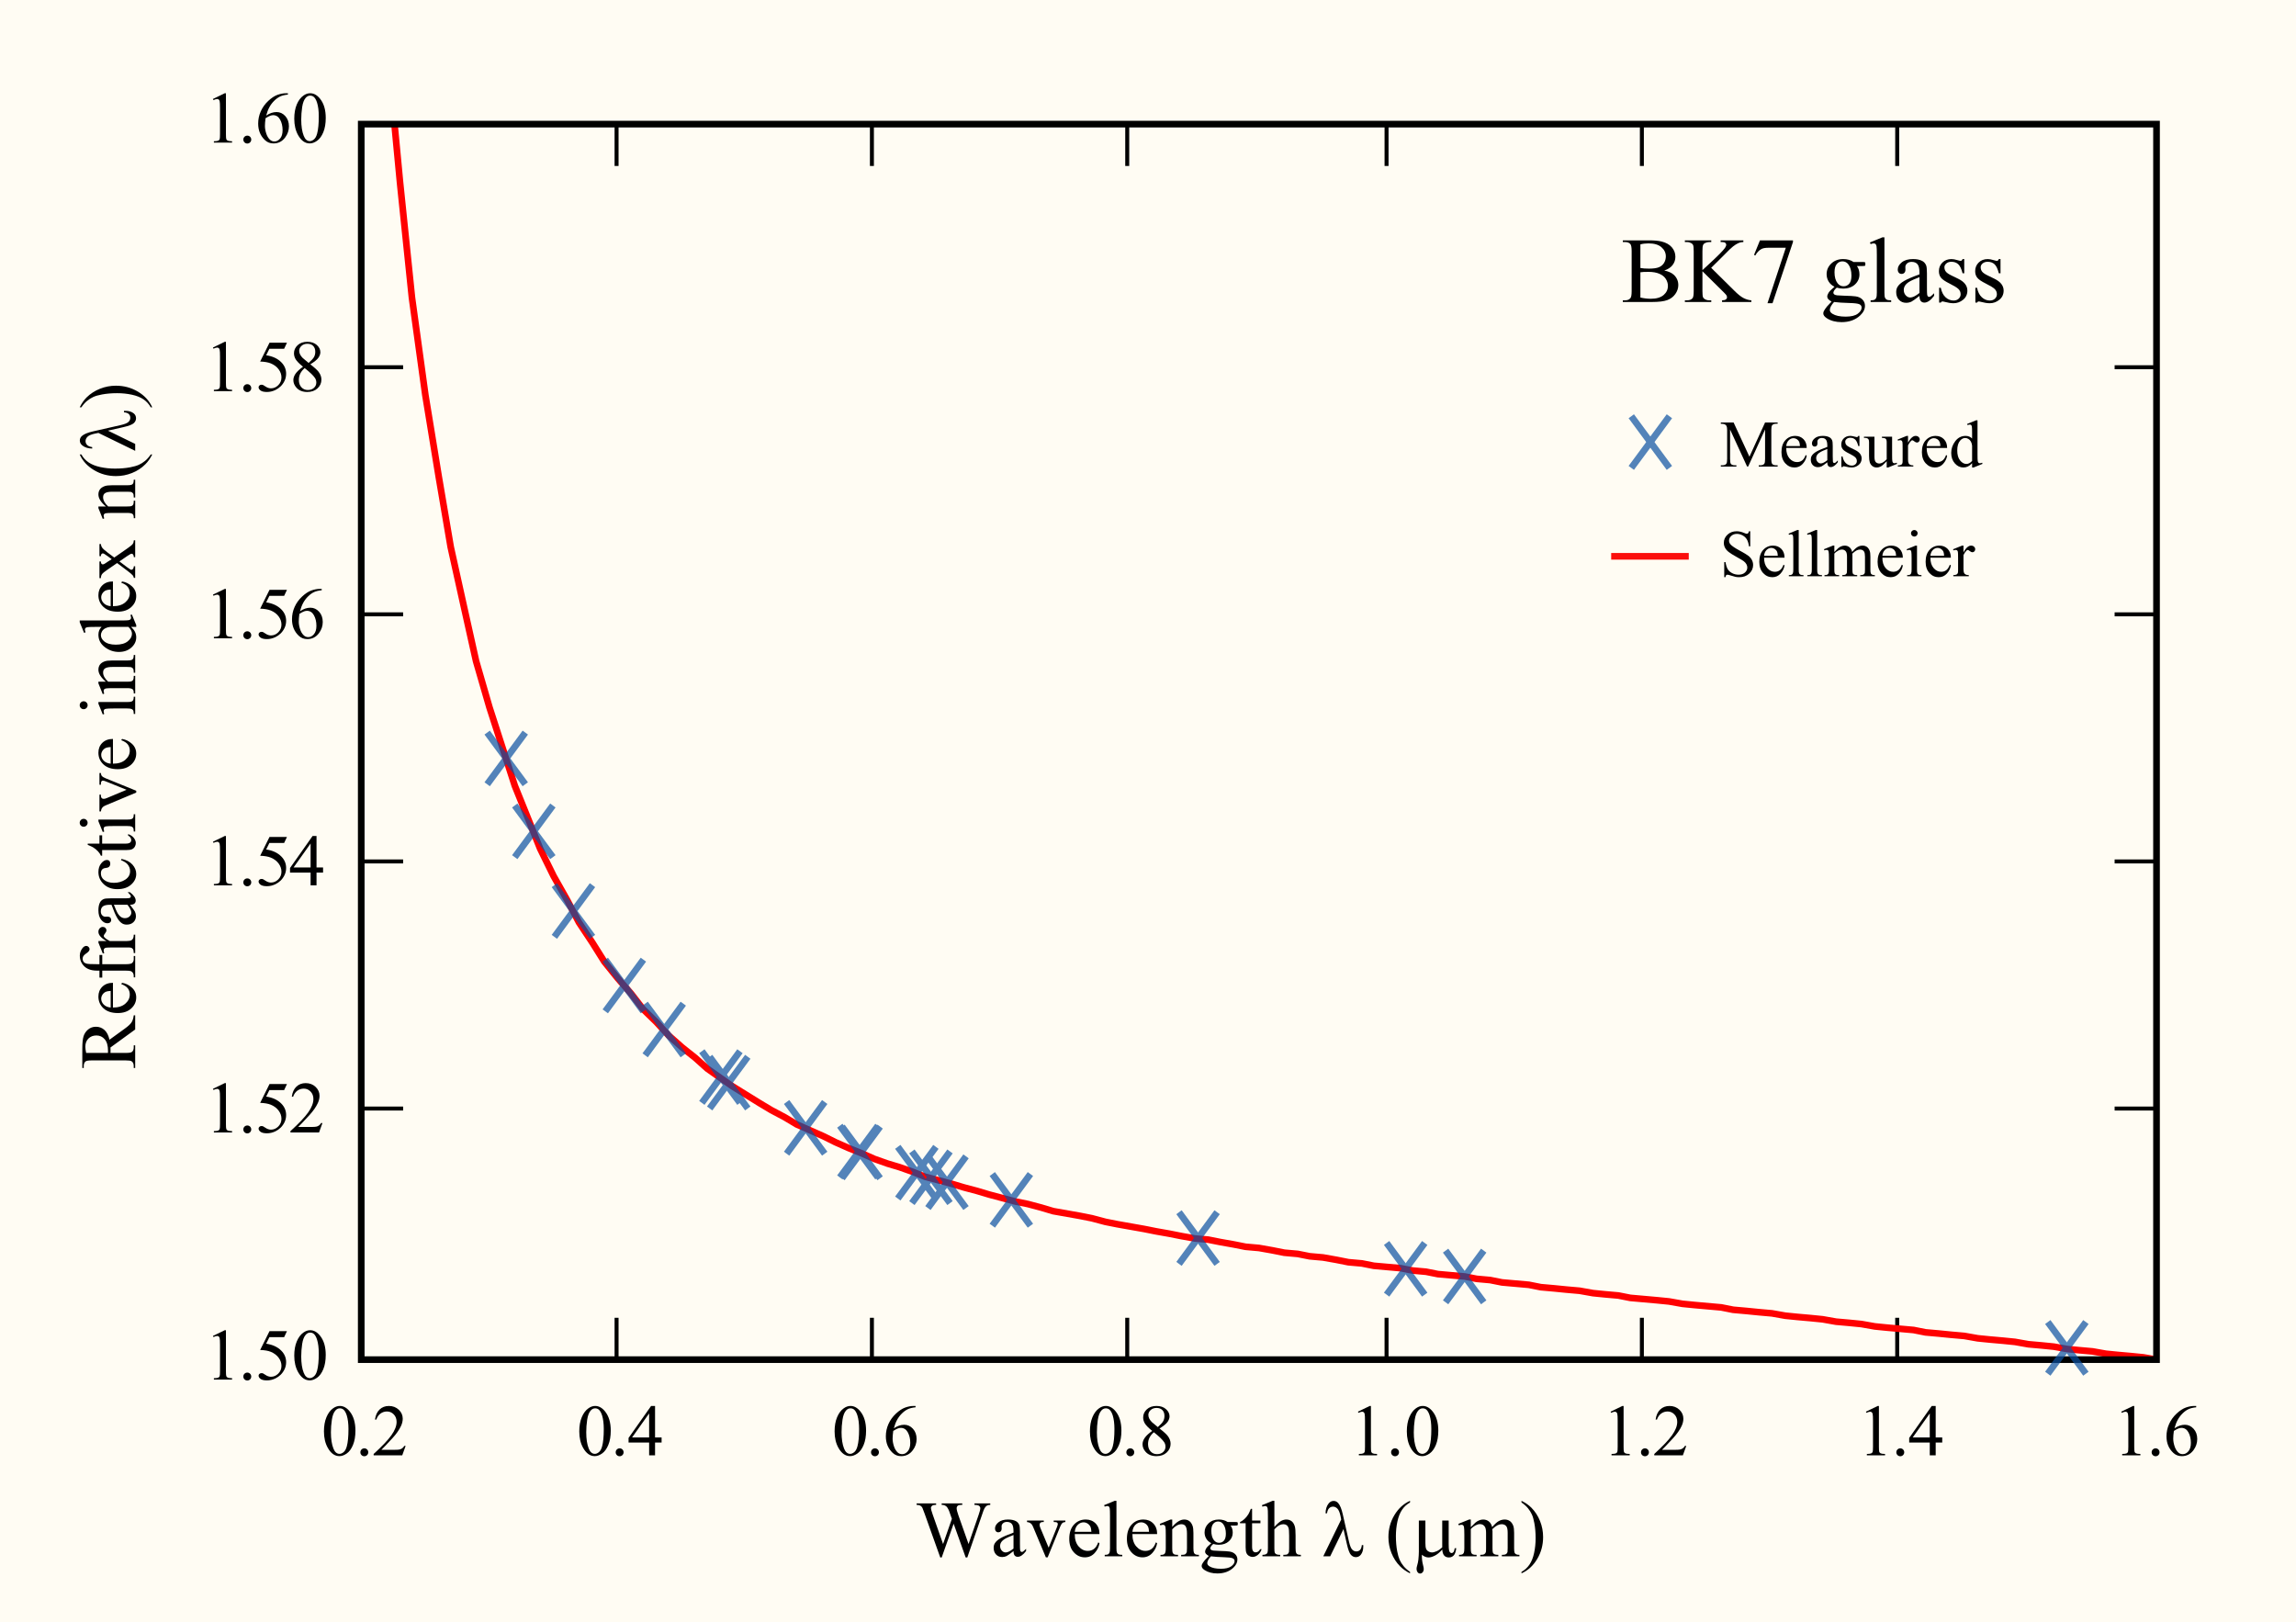 <?xml version="1.0" encoding="utf-8"?>
<!-- Generator: Adobe Illustrator 10.0, SVG Export Plug-In . SVG Version: 3.0.0 Build 76)  -->
<!DOCTYPE svg PUBLIC "-//W3C//DTD SVG 1.0//EN"    "http://www.w3.org/TR/2001/REC-SVG-20010904/DTD/svg10.dtd">
<svg  xmlns="http://www.w3.org/2000/svg" xmlns:xlink="http://www.w3.org/1999/xlink" xmlns:a="http://ns.adobe.com/AdobeSVGViewerExtensions/3.0/"
	 width="345.333" height="244" viewBox="0 0 345.333 244" enable-background="new 0 0 345.333 244" xml:space="preserve">
	<g id="Layer_1">
		<path fill="#FFFCF3" d="M345.333,244H0V0h345.333V244z"/>
		<g>
			<g>
				<path d="M32.029,14.883l1.775-0.859h0.178v6.141c0,0.406,0.017,0.658,0.051,0.758s0.105,0.176,0.213,0.229
					c0.107,0.054,0.327,0.084,0.658,0.091v0.203H32.17v-0.203c0.339-0.007,0.558-0.036,0.657-0.088
					c0.099-0.052,0.168-0.121,0.207-0.208c0.039-0.087,0.058-0.348,0.058-0.782v-3.922c0-0.53-0.018-0.87-0.054-1.021
					c-0.025-0.115-0.071-0.199-0.137-0.252c-0.066-0.054-0.146-0.081-0.238-0.081c-0.133,0-0.317,0.056-0.553,0.167L32.029,14.883z"
					/>
				<path d="M37.195,20.399c0.167,0,0.308,0.058,0.422,0.174c0.114,0.116,0.171,0.256,0.171,0.42s-0.058,0.304-0.174,0.42
					c-0.116,0.116-0.256,0.174-0.42,0.174s-0.304-0.058-0.42-0.174c-0.116-0.116-0.174-0.256-0.174-0.42
					c0-0.167,0.058-0.309,0.174-0.423C36.891,20.456,37.031,20.399,37.195,20.399z"/>
				<path d="M43.301,14.024v0.203c-0.475,0.046-0.863,0.14-1.163,0.281c-0.3,0.141-0.597,0.355-0.891,0.645
					s-0.536,0.611-0.729,0.967c-0.192,0.354-0.354,0.777-0.484,1.266c0.52-0.355,1.042-0.533,1.565-0.533
					c0.501,0,0.937,0.2,1.305,0.601c0.368,0.4,0.552,0.915,0.552,1.544c0,0.608-0.185,1.162-0.556,1.663
					c-0.446,0.608-1.036,0.912-1.77,0.912c-0.5,0-0.925-0.164-1.274-0.493c-0.684-0.64-1.025-1.469-1.025-2.487
					c0-0.65,0.131-1.268,0.393-1.854c0.262-0.586,0.636-1.105,1.123-1.56c0.486-0.454,0.952-0.759,1.397-0.917
					c0.445-0.157,0.86-0.236,1.244-0.236H43.301z M39.941,17.777c-0.063,0.482-0.094,0.872-0.094,1.169
					c0,0.344,0.064,0.716,0.193,1.119s0.32,0.721,0.573,0.958c0.185,0.168,0.409,0.252,0.673,0.252c0.315,0,0.597-0.146,0.845-0.439
					c0.248-0.293,0.372-0.712,0.372-1.256c0-0.611-0.124-1.14-0.37-1.587c-0.247-0.447-0.597-0.671-1.05-0.671
					c-0.138,0-0.286,0.029-0.443,0.086S40.25,17.587,39.941,17.777z"/>
				<path d="M44.26,17.851c0-0.829,0.126-1.543,0.378-2.142s0.587-1.044,1.004-1.337c0.324-0.232,0.658-0.349,1.004-0.349
					c0.562,0,1.065,0.284,1.512,0.853c0.558,0.704,0.836,1.658,0.836,2.862c0,0.843-0.123,1.56-0.367,2.15
					c-0.245,0.589-0.557,1.018-0.937,1.283c-0.38,0.267-0.746,0.399-1.099,0.399c-0.698,0-1.279-0.409-1.744-1.228
					C44.456,19.654,44.26,18.823,44.26,17.851z M45.307,17.984c0,0.999,0.125,1.814,0.376,2.445
					c0.207,0.532,0.515,0.797,0.925,0.797c0.196,0,0.399-0.086,0.61-0.26c0.21-0.173,0.37-0.463,0.479-0.869
					c0.167-0.613,0.25-1.479,0.25-2.595c0-0.828-0.087-1.518-0.261-2.071c-0.131-0.41-0.299-0.701-0.506-0.872
					c-0.149-0.118-0.329-0.177-0.539-0.177c-0.247,0-0.466,0.109-0.659,0.326c-0.261,0.296-0.439,0.762-0.534,1.397
					S45.307,17.368,45.307,17.984z"/>
			</g>
			<g>
				<path d="M148.942,226.109v0.219c-0.208,0-0.375,0.037-0.504,0.111c-0.129,0.074-0.252,0.213-0.37,0.416
					c-0.079,0.137-0.202,0.463-0.37,0.978l-2.208,6.401h-0.245l-1.812-5.075l-1.795,5.075h-0.217l-2.354-6.592
					c-0.176-0.493-0.288-0.784-0.334-0.874c-0.078-0.149-0.185-0.26-0.32-0.332s-0.318-0.108-0.548-0.108v-0.219h2.933v0.219h-0.141
					c-0.208,0-0.366,0.047-0.476,0.141c-0.109,0.094-0.164,0.208-0.164,0.341c0,0.137,0.086,0.452,0.258,0.945l1.57,4.46
					l1.325-3.791l-0.238-0.667l-0.188-0.535c-0.083-0.195-0.174-0.368-0.276-0.517c-0.051-0.075-0.114-0.137-0.188-0.188
					c-0.098-0.071-0.196-0.122-0.294-0.153c-0.074-0.023-0.192-0.035-0.353-0.035v-0.219h3.097v0.219h-0.211
					c-0.219,0-0.38,0.047-0.481,0.141s-0.152,0.222-0.152,0.382c0,0.2,0.088,0.549,0.264,1.047l1.526,4.318l1.511-4.375
					c0.172-0.487,0.258-0.824,0.258-1.013c0-0.091-0.028-0.175-0.085-0.253s-0.128-0.133-0.214-0.165
					c-0.149-0.055-0.342-0.083-0.581-0.083v-0.219H148.942z"/>
				<path d="M152.438,233.279c-0.55,0.429-0.896,0.677-1.036,0.745c-0.211,0.098-0.436,0.147-0.673,0.147
					c-0.371,0-0.676-0.127-0.916-0.381c-0.24-0.254-0.36-0.589-0.36-1.003c0-0.262,0.058-0.489,0.175-0.68
					c0.16-0.266,0.438-0.517,0.834-0.751s1.054-0.52,1.975-0.856v-0.211c0-0.534-0.084-0.901-0.253-1.1
					c-0.169-0.199-0.414-0.299-0.736-0.299c-0.245,0-0.438,0.066-0.582,0.2c-0.147,0.133-0.221,0.286-0.221,0.458l0.012,0.34
					c0,0.18-0.046,0.319-0.139,0.417c-0.093,0.098-0.214,0.146-0.364,0.146c-0.146,0-0.266-0.051-0.358-0.153
					s-0.139-0.241-0.139-0.417c0-0.337,0.172-0.646,0.516-0.928s0.826-0.423,1.447-0.423c0.477,0,0.867,0.08,1.172,0.239
					c0.23,0.121,0.4,0.31,0.51,0.566c0.07,0.167,0.105,0.51,0.105,1.027v1.816c0,0.51,0.01,0.823,0.029,0.937
					c0.02,0.115,0.052,0.192,0.097,0.23c0.045,0.039,0.097,0.059,0.156,0.059c0.063,0,0.117-0.014,0.165-0.041
					c0.082-0.051,0.241-0.193,0.476-0.428v0.328c-0.438,0.583-0.857,0.875-1.257,0.875c-0.192,0-0.344-0.065-0.458-0.195
					C152.501,233.815,152.442,233.593,152.438,233.279z M152.438,232.899v-2.04c-0.593,0.234-0.977,0.399-1.149,0.497
					c-0.311,0.171-0.532,0.351-0.666,0.538c-0.134,0.187-0.2,0.392-0.2,0.613c0,0.281,0.084,0.514,0.253,0.699
					c0.169,0.185,0.363,0.277,0.583,0.277C151.558,233.484,151.951,233.289,152.438,232.899z"/>
				<path d="M154.473,228.687h2.518v0.219h-0.165c-0.152,0-0.268,0.037-0.347,0.111s-0.119,0.174-0.119,0.299
					c0,0.137,0.041,0.299,0.122,0.486l1.242,2.965l1.242-3.076c0.09-0.219,0.135-0.385,0.135-0.498c0-0.055-0.016-0.1-0.047-0.135
					c-0.043-0.059-0.098-0.099-0.165-0.12s-0.201-0.032-0.405-0.032v-0.219h1.756v0.219c-0.204,0.016-0.344,0.058-0.422,0.125
					c-0.137,0.119-0.26,0.318-0.37,0.596l-1.871,4.592h-0.271l-1.896-4.525c-0.086-0.211-0.168-0.363-0.247-0.456
					c-0.078-0.092-0.178-0.169-0.299-0.232c-0.066-0.035-0.197-0.068-0.393-0.1V228.687z"/>
				<path d="M161.651,230.718c-0.004,0.79,0.19,1.409,0.581,1.858c0.391,0.449,0.85,0.673,1.378,0.673
					c0.352,0,0.658-0.095,0.918-0.286c0.26-0.19,0.478-0.522,0.654-0.996l0.188,0.117c-0.082,0.543-0.321,1.035-0.716,1.474
					c-0.395,0.439-0.89,0.659-1.484,0.659c-0.646,0-1.198-0.25-1.657-0.752c-0.459-0.501-0.689-1.175-0.689-2.021
					c0-0.917,0.236-1.632,0.707-2.145s1.063-0.77,1.775-0.77c0.602,0,1.097,0.198,1.484,0.595s0.581,0.928,0.581,1.592H161.651z
					 M161.651,230.375h2.5c-0.02-0.342-0.061-0.583-0.124-0.723c-0.099-0.217-0.245-0.388-0.439-0.513
					c-0.195-0.124-0.398-0.187-0.61-0.187c-0.326,0-0.618,0.125-0.875,0.376S161.695,229.928,161.651,230.375z"/>
				<path d="M167.921,225.718v7.125c0,0.335,0.024,0.558,0.074,0.667c0.049,0.109,0.125,0.191,0.228,0.248s0.294,0.085,0.574,0.085
					v0.219h-2.641v-0.219c0.248,0,0.417-0.025,0.507-0.076s0.161-0.134,0.212-0.251c0.051-0.117,0.077-0.341,0.077-0.673v-4.859
					c0-0.609-0.014-0.983-0.041-1.123c-0.027-0.139-0.071-0.235-0.132-0.286s-0.138-0.076-0.231-0.076
					c-0.102,0-0.23,0.031-0.387,0.094l-0.1-0.219l1.596-0.656H167.921z"/>
				<path d="M170.321,230.718c-0.004,0.79,0.19,1.409,0.581,1.858c0.391,0.449,0.85,0.673,1.378,0.673
					c0.352,0,0.658-0.095,0.918-0.286c0.26-0.19,0.478-0.522,0.654-0.996l0.188,0.117c-0.082,0.543-0.321,1.035-0.716,1.474
					c-0.395,0.439-0.89,0.659-1.484,0.659c-0.646,0-1.198-0.25-1.657-0.752c-0.459-0.501-0.689-1.175-0.689-2.021
					c0-0.917,0.236-1.632,0.707-2.145s1.063-0.77,1.775-0.77c0.602,0,1.097,0.198,1.484,0.595s0.581,0.928,0.581,1.592H170.321z
					 M170.321,230.375h2.5c-0.02-0.342-0.061-0.583-0.124-0.723c-0.099-0.217-0.245-0.388-0.439-0.513
					c-0.195-0.124-0.398-0.187-0.61-0.187c-0.326,0-0.618,0.125-0.875,0.376S170.364,229.928,170.321,230.375z"/>
				<path d="M176.309,229.652c0.629-0.747,1.229-1.121,1.799-1.121c0.293,0,0.545,0.073,0.756,0.22s0.379,0.388,0.504,0.724
					c0.086,0.234,0.129,0.594,0.129,1.078v2.291c0,0.339,0.027,0.569,0.083,0.69c0.043,0.098,0.113,0.173,0.21,0.228
					s0.275,0.082,0.536,0.082v0.219h-2.672v-0.219h0.112c0.252,0,0.428-0.038,0.529-0.114c0.101-0.076,0.17-0.188,0.21-0.336
					c0.016-0.059,0.024-0.242,0.024-0.55v-2.208c0-0.491-0.063-0.847-0.19-1.068s-0.341-0.333-0.641-0.333
					c-0.464,0-0.927,0.255-1.387,0.766v2.844c0,0.363,0.021,0.587,0.064,0.673c0.055,0.113,0.13,0.195,0.226,0.248
					c0.096,0.053,0.291,0.079,0.584,0.079v0.219h-2.641v-0.219h0.115c0.267,0,0.448-0.069,0.542-0.208s0.141-0.403,0.141-0.792
					v-1.984c0-0.645-0.015-1.037-0.044-1.178s-0.075-0.236-0.135-0.287c-0.061-0.051-0.142-0.076-0.244-0.076
					c-0.11,0-0.241,0.029-0.394,0.088l-0.088-0.219l1.622-0.656h0.253V229.652z"/>
				<path d="M182.194,232.091c-0.328-0.16-0.58-0.383-0.756-0.669s-0.263-0.603-0.263-0.95c0-0.53,0.2-0.986,0.602-1.368
					c0.401-0.382,0.915-0.573,1.541-0.573c0.512,0,0.957,0.125,1.332,0.375h1.139c0.168,0,0.266,0.005,0.293,0.015
					s0.047,0.027,0.059,0.05c0.023,0.036,0.035,0.099,0.035,0.189c0,0.103-0.01,0.173-0.03,0.212
					c-0.012,0.02-0.033,0.036-0.063,0.047s-0.129,0.018-0.299,0.018h-0.703c0.219,0.281,0.329,0.64,0.329,1.077
					c0,0.5-0.191,0.926-0.574,1.282c-0.383,0.354-0.896,0.532-1.54,0.532c-0.266,0-0.537-0.04-0.814-0.121
					c-0.175,0.147-0.293,0.277-0.354,0.388c-0.062,0.11-0.092,0.205-0.092,0.282c0,0.066,0.032,0.13,0.097,0.192
					c0.065,0.062,0.191,0.106,0.38,0.134c0.11,0.018,0.385,0.034,0.825,0.047c0.809,0.022,1.334,0.054,1.574,0.094
					c0.365,0.051,0.657,0.185,0.875,0.403c0.218,0.218,0.327,0.486,0.327,0.805c0,0.439-0.208,0.852-0.624,1.237
					c-0.612,0.568-1.41,0.852-2.394,0.852c-0.757,0-1.396-0.169-1.917-0.508c-0.294-0.194-0.441-0.396-0.441-0.606
					c0-0.094,0.021-0.188,0.064-0.28c0.066-0.145,0.203-0.345,0.411-0.602c0.027-0.035,0.227-0.245,0.599-0.63
					c-0.204-0.122-0.348-0.231-0.432-0.327c-0.084-0.097-0.126-0.206-0.126-0.328c0-0.137,0.056-0.298,0.167-0.483
					S181.79,232.43,182.194,232.091z M182.132,234.062c-0.182,0.198-0.319,0.382-0.412,0.553c-0.093,0.17-0.139,0.328-0.139,0.472
					c0,0.186,0.114,0.349,0.341,0.489c0.393,0.241,0.959,0.361,1.702,0.361c0.706,0,1.227-0.123,1.563-0.368
					c0.335-0.246,0.503-0.508,0.503-0.786c0-0.201-0.101-0.344-0.301-0.429c-0.205-0.085-0.61-0.135-1.215-0.151
					C183.289,234.178,182.608,234.131,182.132,234.062z M183.208,228.828c-0.289,0-0.53,0.114-0.725,0.343
					c-0.195,0.229-0.292,0.58-0.292,1.053c0,0.612,0.132,1.087,0.397,1.424c0.203,0.256,0.46,0.384,0.772,0.384
					c0.296,0,0.54-0.11,0.731-0.331c0.191-0.221,0.287-0.568,0.287-1.041c0-0.616-0.135-1.099-0.404-1.447
					C183.775,228.956,183.52,228.828,183.208,228.828z"/>
				<path d="M188.322,226.921v1.766h1.255v0.406h-1.255v3.488c0,0.349,0.05,0.583,0.151,0.705c0.101,0.121,0.23,0.182,0.388,0.182
					c0.13,0,0.257-0.04,0.379-0.119s0.217-0.196,0.285-0.35h0.234c-0.138,0.384-0.333,0.672-0.585,0.866
					c-0.252,0.194-0.512,0.291-0.78,0.291c-0.182,0-0.359-0.05-0.532-0.15s-0.302-0.243-0.384-0.429
					c-0.083-0.186-0.124-0.473-0.124-0.861v-3.622h-0.844v-0.191c0.213-0.086,0.432-0.231,0.655-0.436s0.422-0.448,0.597-0.729
					c0.089-0.148,0.213-0.42,0.373-0.815H188.322z"/>
				<path d="M191.675,225.718v3.927c0.435-0.475,0.78-0.778,1.035-0.913c0.255-0.134,0.51-0.201,0.765-0.201
					c0.306,0,0.568,0.084,0.788,0.252s0.382,0.432,0.488,0.791c0.074,0.25,0.112,0.707,0.112,1.371v1.898
					c0,0.339,0.027,0.571,0.082,0.696c0.039,0.094,0.105,0.167,0.199,0.222s0.266,0.082,0.516,0.082v0.219h-2.641v-0.219h0.124
					c0.252,0,0.427-0.038,0.526-0.114c0.099-0.076,0.167-0.188,0.207-0.336c0.012-0.063,0.018-0.246,0.018-0.55v-1.901
					c0-0.587-0.031-0.972-0.092-1.156c-0.061-0.184-0.158-0.322-0.292-0.414c-0.134-0.092-0.295-0.138-0.484-0.138
					c-0.193,0-0.393,0.051-0.602,0.153s-0.458,0.307-0.75,0.617v2.84c0,0.367,0.021,0.595,0.062,0.685
					c0.042,0.089,0.118,0.164,0.23,0.225s0.307,0.091,0.583,0.091v0.219h-2.672v-0.219c0.24,0,0.43-0.037,0.568-0.111
					c0.079-0.039,0.142-0.113,0.189-0.222c0.047-0.109,0.071-0.332,0.071-0.667v-4.859c0-0.609-0.015-0.983-0.044-1.123
					s-0.075-0.234-0.135-0.285c-0.061-0.051-0.142-0.076-0.244-0.076c-0.083,0-0.216,0.031-0.4,0.094l-0.082-0.219l1.605-0.656
					H191.675z"/>
				<path d="M202.066,229.966l-1.995,4.096h-1.043l2.696-5.532l-0.1-0.512c-0.118-0.554-0.275-0.93-0.473-1.128
					c-0.198-0.198-0.418-0.297-0.661-0.297c-0.22,0-0.412,0.079-0.576,0.235c-0.165,0.157-0.272,0.412-0.323,0.765h-0.219
					c0.012-0.608,0.163-1.095,0.453-1.462c0.208-0.265,0.461-0.397,0.76-0.397c0.263,0,0.488,0.104,0.677,0.31
					c0.282,0.316,0.514,0.874,0.694,1.673l0.939,4.135c0.141,0.615,0.302,1.014,0.482,1.196c0.177,0.187,0.385,0.28,0.624,0.28
					c0.228,0,0.415-0.075,0.562-0.227s0.234-0.394,0.262-0.727h0.219c0,0.102,0,0.178,0,0.228c0,0.511-0.126,0.922-0.379,1.234
					c-0.191,0.233-0.44,0.351-0.747,0.351c-0.272,0-0.516-0.115-0.729-0.345c-0.214-0.23-0.415-0.759-0.602-1.585L202.066,229.966z"
					/>
				<path d="M212.077,236.406v0.219c-0.593-0.297-1.087-0.645-1.483-1.044c-0.565-0.566-1.001-1.235-1.307-2.005
					c-0.306-0.771-0.459-1.569-0.459-2.398c0-1.212,0.3-2.317,0.901-3.315c0.601-0.999,1.383-1.713,2.349-2.144v0.25
					c-0.485,0.266-0.884,0.629-1.196,1.09c-0.312,0.461-0.544,1.045-0.698,1.752c-0.154,0.708-0.231,1.446-0.231,2.215
					c0,0.836,0.065,1.596,0.195,2.28c0.103,0.539,0.227,0.972,0.373,1.298c0.146,0.326,0.342,0.64,0.589,0.94
					S211.679,236.132,212.077,236.406z"/>
				<path d="M217.89,228.687v3.524c0,0.468,0.021,0.797,0.065,0.986c0.035,0.135,0.088,0.231,0.159,0.291s0.145,0.089,0.224,0.089
					c0.098,0,0.189-0.049,0.273-0.148s0.146-0.294,0.186-0.586h0.234c-0.066,0.526-0.195,0.89-0.386,1.09s-0.432,0.301-0.724,0.301
					c-0.289,0-0.519-0.089-0.69-0.266c-0.171-0.177-0.274-0.484-0.31-0.921c-0.397,0.442-0.774,0.751-1.131,0.925
					c-0.356,0.175-0.666,0.262-0.926,0.262c-0.175,0-0.347-0.035-0.515-0.104c-0.167-0.068-0.331-0.17-0.491-0.304
					c-0.008,0.57,0.045,1.069,0.16,1.494c0.081,0.303,0.121,0.516,0.121,0.638c0,0.213-0.055,0.382-0.165,0.508
					s-0.235,0.189-0.375,0.189c-0.144,0-0.261-0.055-0.353-0.164c-0.124-0.149-0.186-0.335-0.186-0.558
					c0-0.109,0.023-0.247,0.07-0.411c0.108-0.367,0.176-0.688,0.204-0.962c0.046-0.47,0.07-0.869,0.07-1.197v-4.677h0.984v3.372
					c0,0.397,0.033,0.684,0.1,0.859c0.066,0.175,0.185,0.313,0.356,0.414c0.171,0.101,0.343,0.151,0.515,0.151
					c0.203,0,0.442-0.061,0.719-0.181s0.557-0.315,0.842-0.584v-4.031H217.89z"/>
				<path d="M221.218,229.674c0.389-0.391,0.619-0.616,0.689-0.674c0.175-0.148,0.364-0.264,0.566-0.346s0.403-0.123,0.602-0.123
					c0.334,0,0.623,0.098,0.864,0.293c0.241,0.195,0.403,0.479,0.484,0.85c0.405-0.469,0.748-0.777,1.027-0.923
					s0.566-0.22,0.861-0.22c0.287,0,0.542,0.073,0.764,0.22s0.398,0.386,0.528,0.718c0.086,0.227,0.13,0.582,0.13,1.066v2.309
					c0,0.335,0.025,0.565,0.075,0.69c0.039,0.086,0.109,0.159,0.213,0.219s0.273,0.091,0.508,0.091v0.219h-2.641v-0.219h0.112
					c0.232,0,0.414-0.045,0.544-0.135c0.091-0.062,0.156-0.161,0.195-0.298c0.016-0.066,0.023-0.255,0.023-0.567v-2.309
					c0-0.438-0.053-0.746-0.16-0.926c-0.154-0.25-0.401-0.375-0.741-0.375c-0.209,0-0.42,0.052-0.631,0.155
					c-0.211,0.104-0.467,0.297-0.768,0.578l-0.012,0.064l0.031,0.252v2.56c0,0.367,0.021,0.595,0.062,0.685
					c0.041,0.089,0.119,0.164,0.232,0.225c0.114,0.061,0.308,0.091,0.582,0.091v0.219h-2.719v-0.219
					c0.297,0,0.502-0.035,0.614-0.105c0.111-0.07,0.189-0.175,0.232-0.315c0.02-0.066,0.029-0.259,0.029-0.579v-2.308
					c0-0.437-0.064-0.751-0.194-0.943c-0.172-0.249-0.413-0.374-0.723-0.374c-0.211,0-0.421,0.057-0.628,0.17
					c-0.325,0.172-0.576,0.365-0.752,0.579v2.876c0,0.351,0.024,0.579,0.073,0.685c0.049,0.105,0.122,0.184,0.217,0.236
					c0.096,0.053,0.291,0.079,0.584,0.079v0.219h-2.641v-0.219c0.241,0,0.409-0.026,0.504-0.079s0.168-0.136,0.218-0.251
					c0.05-0.115,0.075-0.338,0.075-0.67v-2.047c0-0.588-0.018-0.968-0.053-1.14c-0.028-0.128-0.071-0.217-0.13-0.266
					c-0.059-0.049-0.139-0.073-0.241-0.073c-0.11,0-0.242,0.029-0.395,0.088l-0.088-0.219l1.623-0.656h0.252V229.674z"/>
				<path d="M228.843,225.968v-0.25c0.597,0.293,1.093,0.639,1.49,1.038c0.561,0.57,0.995,1.24,1.301,2.008
					c0.306,0.769,0.459,1.569,0.459,2.401c0,1.212-0.299,2.317-0.898,3.316s-1.382,1.713-2.352,2.143v-0.219
					c0.485-0.27,0.885-0.634,1.199-1.093c0.313-0.459,0.546-1.043,0.698-1.752s0.228-1.449,0.228-2.218
					c0-0.832-0.065-1.592-0.195-2.28c-0.099-0.539-0.222-0.971-0.37-1.295s-0.344-0.637-0.589-0.938
					S229.245,226.242,228.843,225.968z"/>
			</g>
			<path fill="none" stroke="#000000" stroke-width="0.599" stroke-linecap="square" stroke-miterlimit="10" d="M54.333,18.667
				v5.994"/>
			<path fill="none" stroke="#000000" stroke-width="0.599" stroke-linecap="square" stroke-miterlimit="10" d="M54.333,198.49
				v5.994"/>
			<g>
				<path d="M48.724,215.278c0-0.829,0.126-1.543,0.378-2.142s0.587-1.044,1.004-1.337c0.324-0.232,0.659-0.349,1.004-0.349
					c0.562,0,1.065,0.284,1.512,0.853c0.558,0.704,0.837,1.658,0.837,2.862c0,0.843-0.123,1.56-0.367,2.15
					c-0.245,0.589-0.557,1.018-0.937,1.283c-0.38,0.267-0.746,0.399-1.099,0.399c-0.698,0-1.279-0.409-1.744-1.228
					C48.92,217.081,48.724,216.25,48.724,215.278z M49.771,215.411c0,0.999,0.125,1.814,0.376,2.445
					c0.207,0.532,0.515,0.797,0.925,0.797c0.196,0,0.399-0.086,0.61-0.26c0.21-0.173,0.37-0.463,0.479-0.869
					c0.167-0.613,0.25-1.479,0.25-2.595c0-0.828-0.087-1.518-0.261-2.071c-0.131-0.41-0.299-0.701-0.506-0.872
					c-0.149-0.118-0.329-0.177-0.539-0.177c-0.247,0-0.467,0.109-0.659,0.326c-0.261,0.296-0.439,0.762-0.533,1.397
					C49.818,214.168,49.771,214.794,49.771,215.411z"/>
				<path d="M54.796,217.826c0.167,0,0.308,0.058,0.422,0.174c0.114,0.116,0.171,0.256,0.171,0.42s-0.058,0.304-0.174,0.42
					c-0.116,0.116-0.256,0.174-0.42,0.174s-0.304-0.058-0.42-0.174c-0.116-0.116-0.174-0.256-0.174-0.42
					c0-0.167,0.058-0.309,0.174-0.423C54.492,217.883,54.632,217.826,54.796,217.826z"/>
				<path d="M61.011,217.454l-0.511,1.419h-4.302v-0.203c1.268-1.151,2.16-2.092,2.677-2.822c0.517-0.729,0.776-1.396,0.776-2.002
					c0-0.457-0.142-0.832-0.426-1.126c-0.285-0.293-0.625-0.44-1.021-0.44c-0.36,0-0.683,0.104-0.969,0.31s-0.498,0.509-0.634,0.909
					h-0.2c0.09-0.659,0.321-1.165,0.694-1.518c0.372-0.353,0.837-0.529,1.395-0.529c0.594,0,1.089,0.189,1.487,0.566
					c0.397,0.378,0.596,0.823,0.596,1.337c0,0.367-0.086,0.735-0.259,1.104c-0.266,0.58-0.698,1.194-1.294,1.842
					c-0.896,0.972-1.449,1.553-1.659,1.745h1.892c0.385,0,0.654-0.014,0.81-0.043c0.155-0.028,0.294-0.087,0.419-0.175
					c0.125-0.087,0.233-0.212,0.326-0.373H61.011z"/>
			</g>
			<path fill="none" stroke="#000000" stroke-width="0.599" stroke-linecap="square" stroke-miterlimit="10" d="M92.736,18.667
				v5.994"/>
			<path fill="none" stroke="#000000" stroke-width="0.599" stroke-linecap="square" stroke-miterlimit="10" d="M92.736,198.49
				v5.994"/>
			<g>
				<path d="M87.127,215.278c0-0.829,0.126-1.543,0.378-2.142s0.586-1.044,1.004-1.337c0.323-0.232,0.658-0.349,1.004-0.349
					c0.562,0,1.065,0.284,1.512,0.853c0.558,0.704,0.836,1.658,0.836,2.862c0,0.843-0.123,1.56-0.367,2.15
					c-0.245,0.589-0.557,1.018-0.937,1.283c-0.38,0.267-0.746,0.399-1.099,0.399c-0.698,0-1.279-0.409-1.744-1.228
					C87.323,217.081,87.127,216.25,87.127,215.278z M88.174,215.411c0,0.999,0.125,1.814,0.375,2.445
					c0.207,0.532,0.516,0.797,0.926,0.797c0.196,0,0.399-0.086,0.609-0.26c0.211-0.173,0.371-0.463,0.479-0.869
					c0.167-0.613,0.25-1.479,0.25-2.595c0-0.828-0.087-1.518-0.261-2.071c-0.131-0.41-0.3-0.701-0.506-0.872
					c-0.149-0.118-0.329-0.177-0.539-0.177c-0.247,0-0.466,0.109-0.659,0.326c-0.262,0.296-0.439,0.762-0.534,1.397
					S88.174,214.794,88.174,215.411z"/>
				<path d="M93.199,217.826c0.167,0,0.308,0.058,0.422,0.174c0.114,0.116,0.171,0.256,0.171,0.42s-0.058,0.304-0.174,0.42
					c-0.116,0.116-0.256,0.174-0.42,0.174s-0.304-0.058-0.42-0.174c-0.116-0.116-0.174-0.256-0.174-0.42
					c0-0.167,0.058-0.309,0.174-0.423C92.895,217.883,93.035,217.826,93.199,217.826z"/>
				<path d="M99.508,216.185v0.766h-0.984v1.922h-0.891v-1.922h-3.094v-0.69l3.391-4.81h0.594v4.734H99.508z M97.633,216.185v-3.608
					l-2.565,3.608H97.633z"/>
			</g>
			<path fill="none" stroke="#000000" stroke-width="0.599" stroke-linecap="square" stroke-miterlimit="10" d="M131.14,18.667
				v5.994"/>
			<path fill="none" stroke="#000000" stroke-width="0.599" stroke-linecap="square" stroke-miterlimit="10" d="M131.14,198.49
				v5.994"/>
			<g>
				<path d="M125.529,215.278c0-0.829,0.126-1.543,0.378-2.142s0.586-1.044,1.004-1.337c0.323-0.232,0.658-0.349,1.004-0.349
					c0.562,0,1.065,0.284,1.512,0.853c0.558,0.704,0.836,1.658,0.836,2.862c0,0.843-0.123,1.56-0.367,2.15
					c-0.245,0.589-0.557,1.018-0.937,1.283c-0.38,0.267-0.746,0.399-1.099,0.399c-0.698,0-1.279-0.409-1.744-1.228
					C125.725,217.081,125.529,216.25,125.529,215.278z M126.576,215.411c0,0.999,0.125,1.814,0.375,2.445
					c0.207,0.532,0.516,0.797,0.926,0.797c0.196,0,0.399-0.086,0.609-0.26c0.211-0.173,0.371-0.463,0.479-0.869
					c0.167-0.613,0.25-1.479,0.25-2.595c0-0.828-0.087-1.518-0.261-2.071c-0.131-0.41-0.3-0.701-0.506-0.872
					c-0.149-0.118-0.329-0.177-0.539-0.177c-0.247,0-0.466,0.109-0.659,0.326c-0.262,0.296-0.439,0.762-0.534,1.397
					S126.576,214.794,126.576,215.411z"/>
				<path d="M131.601,217.826c0.167,0,0.308,0.058,0.422,0.174c0.114,0.116,0.171,0.256,0.171,0.42s-0.058,0.304-0.174,0.42
					c-0.116,0.116-0.256,0.174-0.42,0.174s-0.304-0.058-0.42-0.174c-0.116-0.116-0.174-0.256-0.174-0.42
					c0-0.167,0.058-0.309,0.174-0.423C131.297,217.883,131.437,217.826,131.601,217.826z"/>
				<path d="M137.707,211.451v0.203c-0.475,0.046-0.863,0.14-1.163,0.281c-0.3,0.141-0.597,0.355-0.891,0.645
					s-0.536,0.611-0.729,0.967c-0.192,0.354-0.354,0.777-0.484,1.266c0.52-0.355,1.042-0.533,1.565-0.533
					c0.501,0,0.937,0.2,1.305,0.601c0.368,0.4,0.552,0.915,0.552,1.544c0,0.608-0.185,1.162-0.556,1.663
					c-0.446,0.608-1.036,0.912-1.77,0.912c-0.5,0-0.925-0.164-1.274-0.493c-0.684-0.64-1.025-1.469-1.025-2.487
					c0-0.65,0.131-1.268,0.393-1.854c0.262-0.586,0.636-1.105,1.123-1.56c0.486-0.454,0.952-0.759,1.397-0.917
					c0.445-0.157,0.86-0.236,1.244-0.236H137.707z M134.348,215.204c-0.063,0.482-0.094,0.872-0.094,1.169
					c0,0.344,0.064,0.716,0.193,1.119s0.32,0.721,0.573,0.958c0.185,0.168,0.409,0.252,0.673,0.252c0.315,0,0.597-0.146,0.845-0.439
					c0.248-0.293,0.372-0.712,0.372-1.256c0-0.611-0.124-1.14-0.37-1.587c-0.247-0.447-0.597-0.671-1.05-0.671
					c-0.138,0-0.286,0.029-0.443,0.086S134.656,215.014,134.348,215.204z"/>
			</g>
			<path fill="none" stroke="#000000" stroke-width="0.599" stroke-linecap="square" stroke-miterlimit="10" d="M169.543,18.667
				v5.994"/>
			<path fill="none" stroke="#000000" stroke-width="0.599" stroke-linecap="square" stroke-miterlimit="10" d="M169.543,198.49
				v5.994"/>
			<g>
				<path d="M163.933,215.278c0-0.829,0.126-1.543,0.378-2.142s0.586-1.044,1.004-1.337c0.323-0.232,0.658-0.349,1.004-0.349
					c0.562,0,1.065,0.284,1.512,0.853c0.558,0.704,0.836,1.658,0.836,2.862c0,0.843-0.123,1.56-0.367,2.15
					c-0.245,0.589-0.557,1.018-0.937,1.283c-0.38,0.267-0.746,0.399-1.099,0.399c-0.698,0-1.279-0.409-1.744-1.228
					C164.128,217.081,163.933,216.25,163.933,215.278z M164.979,215.411c0,0.999,0.125,1.814,0.375,2.445
					c0.207,0.532,0.516,0.797,0.926,0.797c0.196,0,0.399-0.086,0.609-0.26c0.211-0.173,0.371-0.463,0.479-0.869
					c0.167-0.613,0.25-1.479,0.25-2.595c0-0.828-0.087-1.518-0.261-2.071c-0.131-0.41-0.3-0.701-0.506-0.872
					c-0.149-0.118-0.329-0.177-0.539-0.177c-0.247,0-0.466,0.109-0.659,0.326c-0.262,0.296-0.439,0.762-0.534,1.397
					S164.979,214.794,164.979,215.411z"/>
				<path d="M170.004,217.826c0.167,0,0.308,0.058,0.422,0.174c0.114,0.116,0.171,0.256,0.171,0.42s-0.058,0.304-0.174,0.42
					c-0.116,0.116-0.256,0.174-0.42,0.174s-0.304-0.058-0.42-0.174c-0.116-0.116-0.174-0.256-0.174-0.42
					c0-0.167,0.058-0.309,0.174-0.423C169.7,217.883,169.84,217.826,170.004,217.826z"/>
				<path d="M173.296,215.204c-0.574-0.471-0.943-0.849-1.109-1.135c-0.166-0.285-0.249-0.582-0.249-0.889
					c0-0.471,0.183-0.877,0.549-1.218s0.853-0.512,1.459-0.512c0.589,0,1.063,0.159,1.421,0.477s0.539,0.68,0.539,1.086
					c0,0.271-0.098,0.548-0.292,0.83c-0.195,0.282-0.601,0.614-1.218,0.996c0.633,0.487,1.052,0.87,1.257,1.148
					c0.273,0.365,0.41,0.75,0.41,1.154c0,0.512-0.196,0.949-0.588,1.312c-0.392,0.363-0.906,0.545-1.543,0.545
					c-0.694,0-1.235-0.216-1.624-0.649c-0.309-0.347-0.464-0.726-0.464-1.137c0-0.322,0.109-0.641,0.327-0.958
					C172.389,215.937,172.764,215.587,173.296,215.204z M173.55,215.408c-0.298,0.25-0.519,0.522-0.662,0.816
					c-0.144,0.294-0.215,0.613-0.215,0.956c0,0.46,0.126,0.829,0.379,1.105c0.253,0.277,0.575,0.415,0.965,0.415
					c0.387,0,0.698-0.108,0.931-0.326s0.35-0.482,0.35-0.793c0-0.257-0.068-0.487-0.204-0.69
					C174.839,216.513,174.324,216.019,173.55,215.408z M174.143,214.629c0.434-0.387,0.709-0.692,0.825-0.917
					s0.174-0.478,0.174-0.761c0-0.376-0.106-0.671-0.317-0.884c-0.212-0.214-0.5-0.32-0.867-0.32c-0.366,0-0.664,0.106-0.893,0.317
					c-0.23,0.211-0.345,0.459-0.345,0.742c0,0.187,0.047,0.373,0.142,0.559c0.095,0.187,0.229,0.364,0.404,0.532L174.143,214.629z"
					/>
			</g>
			<path fill="none" stroke="#000000" stroke-width="0.599" stroke-linecap="square" stroke-miterlimit="10" d="M208.546,18.667
				v5.994"/>
			<path fill="none" stroke="#000000" stroke-width="0.599" stroke-linecap="square" stroke-miterlimit="10" d="M208.546,198.49
				v5.994"/>
			<g>
				<path d="M204.242,212.31l1.775-0.859h0.178v6.141c0,0.406,0.017,0.658,0.051,0.758s0.105,0.176,0.213,0.229
					c0.107,0.054,0.327,0.084,0.658,0.091v0.203h-2.734v-0.203c0.339-0.007,0.558-0.036,0.657-0.088
					c0.099-0.052,0.168-0.121,0.207-0.208c0.039-0.087,0.058-0.348,0.058-0.782v-3.922c0-0.53-0.018-0.87-0.054-1.021
					c-0.025-0.115-0.071-0.199-0.137-0.252c-0.066-0.054-0.146-0.081-0.238-0.081c-0.133,0-0.317,0.056-0.553,0.167L204.242,212.31z
					"/>
				<path d="M209.826,217.826c0.167,0,0.308,0.058,0.422,0.174c0.114,0.116,0.171,0.256,0.171,0.42s-0.058,0.304-0.174,0.42
					c-0.116,0.116-0.256,0.174-0.42,0.174s-0.304-0.058-0.42-0.174c-0.116-0.116-0.174-0.256-0.174-0.42
					c0-0.167,0.058-0.309,0.174-0.423C209.522,217.883,209.662,217.826,209.826,217.826z"/>
				<path d="M211.595,215.278c0-0.829,0.126-1.543,0.378-2.142s0.586-1.044,1.004-1.337c0.324-0.232,0.659-0.349,1.004-0.349
					c0.562,0,1.065,0.284,1.512,0.853c0.558,0.704,0.837,1.658,0.837,2.862c0,0.843-0.123,1.56-0.367,2.15
					c-0.245,0.589-0.557,1.018-0.937,1.283c-0.38,0.267-0.746,0.399-1.099,0.399c-0.698,0-1.279-0.409-1.744-1.228
					C211.791,217.081,211.595,216.25,211.595,215.278z M212.642,215.411c0,0.999,0.125,1.814,0.375,2.445
					c0.207,0.532,0.516,0.797,0.926,0.797c0.196,0,0.399-0.086,0.609-0.26c0.21-0.173,0.371-0.463,0.479-0.869
					c0.167-0.613,0.25-1.479,0.25-2.595c0-0.828-0.087-1.518-0.261-2.071c-0.131-0.41-0.3-0.701-0.506-0.872
					c-0.149-0.118-0.329-0.177-0.539-0.177c-0.247,0-0.467,0.109-0.659,0.326c-0.261,0.296-0.439,0.762-0.533,1.397
					C212.688,214.168,212.642,214.794,212.642,215.411z"/>
			</g>
			<path fill="none" stroke="#000000" stroke-width="0.599" stroke-linecap="square" stroke-miterlimit="10" d="M246.948,18.667
				v5.994"/>
			<path fill="none" stroke="#000000" stroke-width="0.599" stroke-linecap="square" stroke-miterlimit="10" d="M246.948,198.49
				v5.994"/>
			<g>
				<path d="M242.245,212.31l1.775-0.859h0.178v6.141c0,0.406,0.017,0.658,0.051,0.758s0.105,0.176,0.213,0.229
					c0.107,0.054,0.327,0.084,0.658,0.091v0.203h-2.734v-0.203c0.339-0.007,0.558-0.036,0.657-0.088
					c0.099-0.052,0.168-0.121,0.207-0.208c0.039-0.087,0.058-0.348,0.058-0.782v-3.922c0-0.53-0.018-0.87-0.054-1.021
					c-0.025-0.115-0.071-0.199-0.137-0.252c-0.066-0.054-0.146-0.081-0.238-0.081c-0.133,0-0.317,0.056-0.553,0.167L242.245,212.31z
					"/>
				<path d="M247.411,217.826c0.167,0,0.308,0.058,0.422,0.174c0.114,0.116,0.171,0.256,0.171,0.42s-0.058,0.304-0.174,0.42
					c-0.116,0.116-0.256,0.174-0.42,0.174s-0.304-0.058-0.42-0.174c-0.116-0.116-0.174-0.256-0.174-0.42
					c0-0.167,0.058-0.309,0.174-0.423C247.106,217.883,247.247,217.826,247.411,217.826z"/>
				<path d="M253.626,217.454l-0.511,1.419h-4.302v-0.203c1.268-1.151,2.16-2.092,2.677-2.822c0.517-0.729,0.776-1.396,0.776-2.002
					c0-0.457-0.142-0.832-0.426-1.126c-0.285-0.293-0.625-0.44-1.021-0.44c-0.36,0-0.683,0.104-0.969,0.31s-0.498,0.509-0.634,0.909
					h-0.2c0.09-0.659,0.321-1.165,0.694-1.518c0.372-0.353,0.837-0.529,1.395-0.529c0.594,0,1.089,0.189,1.487,0.566
					c0.397,0.378,0.596,0.823,0.596,1.337c0,0.367-0.086,0.735-0.259,1.104c-0.266,0.58-0.698,1.194-1.294,1.842
					c-0.896,0.972-1.449,1.553-1.659,1.745h1.892c0.385,0,0.654-0.014,0.81-0.043c0.155-0.028,0.294-0.087,0.419-0.175
					c0.125-0.087,0.233-0.212,0.326-0.373H253.626z"/>
			</g>
			<path fill="none" stroke="#000000" stroke-width="0.599" stroke-linecap="square" stroke-miterlimit="10" d="M285.351,18.667
				v5.994"/>
			<path fill="none" stroke="#000000" stroke-width="0.599" stroke-linecap="square" stroke-miterlimit="10" d="M285.351,198.49
				v5.994"/>
			<g>
				<path d="M280.648,212.31l1.775-0.859h0.178v6.141c0,0.406,0.017,0.658,0.051,0.758s0.105,0.176,0.213,0.229
					c0.107,0.054,0.327,0.084,0.658,0.091v0.203h-2.734v-0.203c0.339-0.007,0.558-0.036,0.657-0.088
					c0.099-0.052,0.168-0.121,0.207-0.208c0.039-0.087,0.058-0.348,0.058-0.782v-3.922c0-0.53-0.018-0.87-0.054-1.021
					c-0.025-0.115-0.071-0.199-0.137-0.252c-0.066-0.054-0.146-0.081-0.238-0.081c-0.133,0-0.317,0.056-0.553,0.167L280.648,212.31z
					"/>
				<path d="M285.814,217.826c0.167,0,0.309,0.058,0.423,0.174c0.113,0.116,0.171,0.256,0.171,0.42s-0.059,0.304-0.174,0.42
					c-0.116,0.116-0.256,0.174-0.42,0.174s-0.305-0.058-0.42-0.174c-0.116-0.116-0.174-0.256-0.174-0.42
					c0-0.167,0.058-0.309,0.174-0.423C285.509,217.883,285.65,217.826,285.814,217.826z"/>
				<path d="M292.124,216.185v0.766h-0.984v1.922h-0.891v-1.922h-3.094v-0.69l3.391-4.81h0.594v4.734H292.124z M290.249,216.185
					v-3.608l-2.565,3.608H290.249z"/>
			</g>
			<g>
				<path d="M319.05,212.31l1.775-0.859h0.178v6.141c0,0.406,0.018,0.658,0.051,0.758c0.035,0.1,0.105,0.176,0.213,0.229
					c0.108,0.054,0.327,0.084,0.658,0.091v0.203h-2.734v-0.203c0.339-0.007,0.558-0.036,0.657-0.088
					c0.099-0.052,0.167-0.121,0.206-0.208c0.039-0.087,0.059-0.348,0.059-0.782v-3.922c0-0.53-0.018-0.87-0.054-1.021
					c-0.025-0.115-0.071-0.199-0.137-0.252c-0.066-0.054-0.146-0.081-0.239-0.081c-0.132,0-0.316,0.056-0.553,0.167L319.05,212.31z"
					/>
				<path d="M324.215,217.826c0.168,0,0.309,0.058,0.423,0.174c0.114,0.116,0.171,0.256,0.171,0.42s-0.058,0.304-0.174,0.42
					c-0.115,0.116-0.256,0.174-0.42,0.174s-0.304-0.058-0.42-0.174c-0.115-0.116-0.174-0.256-0.174-0.42
					c0-0.167,0.059-0.309,0.174-0.423C323.912,217.883,324.051,217.826,324.215,217.826z"/>
				<path d="M330.322,211.451v0.203c-0.475,0.046-0.862,0.14-1.163,0.281c-0.301,0.141-0.598,0.355-0.891,0.645
					s-0.536,0.611-0.729,0.967c-0.192,0.354-0.354,0.777-0.484,1.266c0.52-0.355,1.042-0.533,1.565-0.533
					c0.502,0,0.937,0.2,1.305,0.601s0.553,0.915,0.553,1.544c0,0.608-0.186,1.162-0.556,1.663c-0.446,0.608-1.036,0.912-1.771,0.912
					c-0.5,0-0.925-0.164-1.273-0.493c-0.684-0.64-1.025-1.469-1.025-2.487c0-0.65,0.131-1.268,0.394-1.854
					c0.262-0.586,0.636-1.105,1.122-1.56c0.486-0.454,0.952-0.759,1.397-0.917c0.444-0.157,0.859-0.236,1.243-0.236H330.322z
					 M326.962,215.204c-0.063,0.482-0.094,0.872-0.094,1.169c0,0.344,0.064,0.716,0.193,1.119c0.128,0.402,0.319,0.721,0.572,0.958
					c0.185,0.168,0.409,0.252,0.674,0.252c0.315,0,0.597-0.146,0.845-0.439c0.248-0.293,0.372-0.712,0.372-1.256
					c0-0.611-0.123-1.14-0.37-1.587c-0.246-0.447-0.597-0.671-1.05-0.671c-0.138,0-0.286,0.029-0.443,0.086
					C327.503,214.891,327.271,215.014,326.962,215.204z"/>
			</g>
			<g>
				<path d="M32.029,200.918l1.775-0.859h0.178v6.141c0,0.406,0.017,0.658,0.051,0.758s0.105,0.176,0.213,0.229
					c0.108,0.054,0.327,0.084,0.658,0.091v0.203h-2.734v-0.203c0.339-0.007,0.558-0.036,0.657-0.088
					c0.099-0.052,0.167-0.121,0.206-0.208c0.039-0.087,0.059-0.348,0.059-0.782v-3.922c0-0.53-0.018-0.87-0.054-1.021
					c-0.025-0.115-0.071-0.199-0.137-0.252c-0.066-0.054-0.146-0.081-0.239-0.081c-0.132,0-0.317,0.056-0.553,0.167L32.029,200.918z
					"/>
				<path d="M37.194,206.434c0.167,0,0.308,0.058,0.422,0.174c0.114,0.116,0.171,0.256,0.171,0.42s-0.058,0.304-0.174,0.42
					c-0.116,0.116-0.256,0.174-0.42,0.174s-0.304-0.058-0.42-0.174c-0.116-0.116-0.174-0.256-0.174-0.42
					c0-0.167,0.058-0.309,0.174-0.423C36.89,206.491,37.03,206.434,37.194,206.434z"/>
				<path d="M43.16,200.2l-0.424,0.906h-2.218l-0.485,0.981c0.963,0.14,1.725,0.492,2.283,1.058
					c0.479,0.486,0.719,1.059,0.719,1.718c0,0.383-0.078,0.737-0.234,1.063c-0.156,0.326-0.353,0.604-0.589,0.833
					s-0.501,0.414-0.792,0.553c-0.413,0.196-0.836,0.295-1.271,0.295c-0.438,0-0.757-0.074-0.956-0.222
					c-0.199-0.148-0.299-0.312-0.299-0.49c0-0.1,0.041-0.188,0.123-0.265s0.185-0.115,0.31-0.115c0.092,0,0.173,0.015,0.243,0.043
					s0.188,0.102,0.355,0.219c0.27,0.186,0.543,0.28,0.821,0.283c0.421,0,0.791-0.158,1.109-0.476s0.478-0.703,0.478-1.158
					c0-0.441-0.142-0.852-0.426-1.233c-0.284-0.382-0.675-0.677-1.175-0.885c-0.392-0.161-0.925-0.254-1.601-0.279l1.404-2.828
					H43.16z"/>
				<path d="M44.259,203.886c0-0.829,0.126-1.543,0.378-2.142s0.587-1.044,1.004-1.337c0.324-0.232,0.658-0.349,1.004-0.349
					c0.562,0,1.065,0.284,1.512,0.853c0.558,0.704,0.836,1.658,0.836,2.862c0,0.843-0.123,1.56-0.367,2.15
					c-0.245,0.589-0.557,1.018-0.937,1.283c-0.38,0.267-0.746,0.399-1.099,0.399c-0.698,0-1.279-0.409-1.744-1.228
					C44.456,205.689,44.259,204.858,44.259,203.886z M45.306,204.02c0,0.999,0.125,1.814,0.376,2.445
					c0.207,0.532,0.515,0.797,0.925,0.797c0.196,0,0.399-0.086,0.61-0.26c0.21-0.173,0.37-0.463,0.479-0.869
					c0.167-0.613,0.25-1.479,0.25-2.595c0-0.828-0.087-1.518-0.261-2.071c-0.131-0.41-0.299-0.701-0.506-0.872
					c-0.149-0.118-0.329-0.177-0.539-0.177c-0.247,0-0.466,0.109-0.659,0.326c-0.261,0.296-0.439,0.762-0.534,1.397
					S45.306,203.403,45.306,204.02z"/>
			</g>
			<path fill="none" stroke="#000000" stroke-width="0.599" stroke-linecap="square" stroke-miterlimit="10" d="M54.333,166.721h6"
				/>
			<path fill="none" stroke="#000000" stroke-width="0.599" stroke-linecap="square" stroke-miterlimit="10" d="M318.353,166.721
				h6.002"/>
			<g>
				<path d="M32.029,163.754l1.775-0.859h0.178v6.141c0,0.406,0.017,0.658,0.051,0.758s0.105,0.176,0.213,0.229
					c0.107,0.054,0.327,0.084,0.658,0.091v0.203H32.17v-0.203c0.339-0.007,0.558-0.036,0.657-0.088
					c0.099-0.052,0.168-0.121,0.207-0.208c0.039-0.087,0.058-0.348,0.058-0.782v-3.922c0-0.53-0.018-0.87-0.054-1.021
					c-0.025-0.115-0.071-0.199-0.137-0.252c-0.066-0.054-0.146-0.081-0.238-0.081c-0.133,0-0.317,0.056-0.553,0.167L32.029,163.754z
					"/>
				<path d="M37.195,169.27c0.167,0,0.308,0.058,0.422,0.174c0.114,0.116,0.171,0.256,0.171,0.42s-0.058,0.304-0.174,0.42
					c-0.116,0.116-0.256,0.174-0.42,0.174s-0.304-0.058-0.42-0.174c-0.116-0.116-0.174-0.256-0.174-0.42
					c0-0.167,0.058-0.309,0.174-0.423C36.891,169.327,37.031,169.27,37.195,169.27z"/>
				<path d="M43.16,163.036l-0.424,0.906h-2.218l-0.485,0.981c0.963,0.14,1.725,0.492,2.283,1.058
					c0.479,0.486,0.719,1.059,0.719,1.718c0,0.383-0.078,0.737-0.234,1.063c-0.156,0.326-0.353,0.604-0.589,0.833
					s-0.501,0.414-0.792,0.553c-0.413,0.196-0.836,0.295-1.271,0.295c-0.438,0-0.757-0.074-0.956-0.222
					c-0.199-0.148-0.299-0.312-0.299-0.49c0-0.1,0.041-0.188,0.123-0.265s0.185-0.115,0.31-0.115c0.092,0,0.173,0.015,0.243,0.043
					s0.188,0.102,0.355,0.219c0.27,0.186,0.543,0.28,0.821,0.283c0.421,0,0.791-0.158,1.109-0.476s0.478-0.703,0.478-1.158
					c0-0.441-0.142-0.852-0.426-1.233c-0.284-0.382-0.675-0.677-1.175-0.885c-0.392-0.161-0.925-0.254-1.601-0.279l1.404-2.828
					H43.16z"/>
				<path d="M48.498,168.898l-0.511,1.419h-4.302v-0.203c1.268-1.151,2.16-2.092,2.677-2.822c0.517-0.729,0.776-1.396,0.776-2.002
					c0-0.457-0.142-0.832-0.426-1.126c-0.285-0.293-0.625-0.44-1.021-0.44c-0.36,0-0.683,0.104-0.969,0.31s-0.498,0.509-0.634,0.909
					h-0.2c0.09-0.659,0.321-1.165,0.694-1.518c0.372-0.353,0.837-0.529,1.395-0.529c0.594,0,1.089,0.189,1.487,0.566
					c0.397,0.378,0.596,0.823,0.596,1.337c0,0.367-0.086,0.735-0.259,1.104c-0.266,0.58-0.698,1.194-1.294,1.842
					c-0.896,0.972-1.449,1.553-1.659,1.745h1.892c0.385,0,0.654-0.014,0.81-0.043c0.155-0.028,0.294-0.087,0.419-0.175
					c0.125-0.087,0.233-0.212,0.326-0.373H48.498z"/>
			</g>
			<path fill="none" stroke="#000000" stroke-width="0.599" stroke-linecap="square" stroke-miterlimit="10" d="M54.333,129.557h6"
				/>
			<path fill="none" stroke="#000000" stroke-width="0.599" stroke-linecap="square" stroke-miterlimit="10" d="M318.353,129.557
				h6.002"/>
			<g>
				<path d="M32.029,126.591l1.775-0.859h0.178v6.141c0,0.406,0.017,0.658,0.051,0.758s0.105,0.176,0.213,0.229
					c0.107,0.054,0.327,0.084,0.658,0.091v0.203H32.17v-0.203c0.339-0.007,0.558-0.036,0.657-0.088
					c0.099-0.052,0.168-0.121,0.207-0.208c0.039-0.087,0.058-0.348,0.058-0.782v-3.922c0-0.53-0.018-0.87-0.054-1.021
					c-0.025-0.115-0.071-0.199-0.137-0.252c-0.066-0.054-0.146-0.081-0.238-0.081c-0.133,0-0.317,0.056-0.553,0.167L32.029,126.591z
					"/>
				<path d="M37.195,132.107c0.167,0,0.308,0.058,0.422,0.174c0.114,0.116,0.171,0.256,0.171,0.42s-0.058,0.304-0.174,0.42
					c-0.116,0.116-0.256,0.174-0.42,0.174s-0.304-0.058-0.42-0.174c-0.116-0.116-0.174-0.256-0.174-0.42
					c0-0.167,0.058-0.309,0.174-0.423C36.891,132.164,37.031,132.107,37.195,132.107z"/>
				<path d="M43.16,125.873l-0.424,0.906h-2.218l-0.485,0.981c0.963,0.14,1.725,0.492,2.283,1.058
					c0.479,0.486,0.719,1.059,0.719,1.718c0,0.383-0.078,0.737-0.234,1.063c-0.156,0.326-0.353,0.604-0.589,0.833
					s-0.501,0.414-0.792,0.553c-0.413,0.196-0.836,0.295-1.271,0.295c-0.438,0-0.757-0.074-0.956-0.222
					c-0.199-0.148-0.299-0.312-0.299-0.49c0-0.1,0.041-0.188,0.123-0.265s0.185-0.115,0.31-0.115c0.092,0,0.173,0.015,0.243,0.043
					s0.188,0.102,0.355,0.219c0.27,0.186,0.543,0.28,0.821,0.283c0.421,0,0.791-0.158,1.109-0.476s0.478-0.703,0.478-1.158
					c0-0.441-0.142-0.852-0.426-1.233c-0.284-0.382-0.675-0.677-1.175-0.885c-0.392-0.161-0.925-0.254-1.601-0.279l1.404-2.828
					H43.16z"/>
				<path d="M48.591,130.466v0.766h-0.984v1.922h-0.891v-1.922h-3.094v-0.69l3.391-4.81h0.594v4.734H48.591z M46.716,130.466v-3.608
					l-2.565,3.608H46.716z"/>
			</g>
			<path fill="none" stroke="#000000" stroke-width="0.599" stroke-linecap="square" stroke-miterlimit="10" d="M54.333,92.394h6"
				/>
			<path fill="none" stroke="#000000" stroke-width="0.599" stroke-linecap="square" stroke-miterlimit="10" d="M318.353,92.394
				h6.002"/>
			<g>
				<path d="M32.029,89.428l1.775-0.859h0.178v6.141c0,0.406,0.017,0.658,0.051,0.758s0.105,0.176,0.213,0.229
					c0.107,0.054,0.327,0.084,0.658,0.091v0.203H32.17v-0.203c0.339-0.007,0.558-0.036,0.657-0.088
					c0.099-0.052,0.168-0.121,0.207-0.208c0.039-0.087,0.058-0.348,0.058-0.782v-3.922c0-0.53-0.018-0.87-0.054-1.021
					c-0.025-0.115-0.071-0.199-0.137-0.252c-0.066-0.054-0.146-0.081-0.238-0.081c-0.133,0-0.317,0.056-0.553,0.167L32.029,89.428z"
					/>
				<path d="M37.195,94.944c0.167,0,0.308,0.058,0.422,0.174c0.114,0.116,0.171,0.256,0.171,0.42s-0.058,0.304-0.174,0.42
					c-0.116,0.116-0.256,0.174-0.42,0.174s-0.304-0.058-0.42-0.174c-0.116-0.116-0.174-0.256-0.174-0.42
					c0-0.167,0.058-0.309,0.174-0.423C36.891,95.001,37.031,94.944,37.195,94.944z"/>
				<path d="M43.16,88.709l-0.424,0.906h-2.218l-0.485,0.981c0.963,0.14,1.725,0.492,2.283,1.058
					c0.479,0.486,0.719,1.059,0.719,1.718c0,0.383-0.078,0.737-0.234,1.063c-0.156,0.326-0.353,0.604-0.589,0.833
					s-0.501,0.414-0.792,0.553c-0.413,0.196-0.836,0.295-1.271,0.295c-0.438,0-0.757-0.074-0.956-0.222
					c-0.199-0.148-0.299-0.312-0.299-0.49c0-0.1,0.041-0.188,0.123-0.265s0.185-0.115,0.31-0.115c0.092,0,0.173,0.015,0.243,0.043
					s0.188,0.102,0.355,0.219c0.27,0.186,0.543,0.28,0.821,0.283c0.421,0,0.791-0.158,1.109-0.476s0.478-0.703,0.478-1.158
					c0-0.441-0.142-0.852-0.426-1.233c-0.284-0.382-0.675-0.677-1.175-0.885c-0.392-0.161-0.925-0.254-1.601-0.279l1.404-2.828
					H43.16z"/>
				<path d="M48.388,88.569v0.203c-0.475,0.046-0.863,0.14-1.163,0.281c-0.3,0.141-0.597,0.355-0.891,0.645
					s-0.536,0.611-0.729,0.967c-0.192,0.354-0.354,0.777-0.484,1.266c0.52-0.355,1.042-0.533,1.565-0.533
					c0.501,0,0.937,0.2,1.305,0.601c0.368,0.4,0.552,0.915,0.552,1.544c0,0.608-0.185,1.162-0.556,1.663
					c-0.446,0.608-1.036,0.912-1.77,0.912c-0.5,0-0.925-0.164-1.274-0.493c-0.684-0.64-1.025-1.469-1.025-2.487
					c0-0.65,0.131-1.268,0.393-1.854c0.262-0.586,0.636-1.105,1.123-1.56c0.486-0.454,0.952-0.759,1.397-0.917
					c0.445-0.157,0.86-0.236,1.244-0.236H48.388z M45.029,92.322c-0.063,0.482-0.094,0.872-0.094,1.169
					c0,0.344,0.064,0.716,0.193,1.119s0.32,0.721,0.573,0.958c0.185,0.168,0.409,0.252,0.673,0.252c0.315,0,0.597-0.146,0.845-0.439
					c0.248-0.293,0.372-0.712,0.372-1.256c0-0.611-0.124-1.14-0.37-1.587c-0.247-0.447-0.597-0.671-1.05-0.671
					c-0.138,0-0.286,0.029-0.443,0.086S45.337,92.132,45.029,92.322z"/>
			</g>
			<path fill="none" stroke="#000000" stroke-width="0.599" stroke-linecap="square" stroke-miterlimit="10" d="M54.333,55.231h6"
				/>
			<path fill="none" stroke="#000000" stroke-width="0.599" stroke-linecap="square" stroke-miterlimit="10" d="M318.353,55.231
				h6.002"/>
			<g>
				<path d="M32.029,52.265l1.775-0.859h0.178v6.141c0,0.406,0.017,0.658,0.051,0.758s0.105,0.176,0.213,0.229
					c0.107,0.053,0.327,0.083,0.658,0.091v0.203H32.17v-0.203c0.339-0.007,0.558-0.037,0.657-0.088
					c0.099-0.051,0.168-0.121,0.207-0.208c0.039-0.087,0.058-0.348,0.058-0.782v-3.922c0-0.53-0.018-0.871-0.054-1.021
					c-0.025-0.114-0.071-0.199-0.137-0.252c-0.066-0.054-0.146-0.081-0.238-0.081c-0.133,0-0.317,0.056-0.553,0.167L32.029,52.265z"
					/>
				<path d="M37.195,57.78c0.167,0,0.308,0.058,0.422,0.174s0.171,0.256,0.171,0.42s-0.058,0.304-0.174,0.42
					c-0.116,0.116-0.256,0.174-0.42,0.174s-0.304-0.058-0.42-0.174c-0.116-0.116-0.174-0.256-0.174-0.42
					c0-0.167,0.058-0.308,0.174-0.422C36.891,57.837,37.031,57.78,37.195,57.78z"/>
				<path d="M43.16,51.546l-0.424,0.906h-2.218l-0.485,0.981c0.963,0.14,1.725,0.492,2.283,1.058
					c0.479,0.487,0.719,1.06,0.719,1.718c0,0.383-0.078,0.737-0.234,1.063c-0.156,0.325-0.353,0.603-0.589,0.832
					s-0.501,0.413-0.792,0.553c-0.413,0.197-0.836,0.295-1.271,0.295c-0.438,0-0.757-0.074-0.956-0.222
					c-0.199-0.147-0.299-0.311-0.299-0.49c0-0.1,0.041-0.188,0.123-0.265s0.185-0.115,0.31-0.115c0.092,0,0.173,0.014,0.243,0.043
					s0.188,0.102,0.355,0.219c0.27,0.186,0.543,0.28,0.821,0.283c0.421,0,0.791-0.159,1.109-0.476s0.478-0.704,0.478-1.159
					c0-0.44-0.142-0.852-0.426-1.233c-0.284-0.381-0.675-0.676-1.175-0.884c-0.392-0.161-0.925-0.255-1.601-0.28l1.404-2.828H43.16z
					"/>
				<path d="M45.574,55.159c-0.574-0.471-0.943-0.85-1.109-1.135c-0.166-0.286-0.249-0.582-0.249-0.889
					c0-0.471,0.183-0.877,0.549-1.218s0.853-0.511,1.459-0.511c0.589,0,1.063,0.159,1.421,0.477s0.539,0.68,0.539,1.086
					c0,0.271-0.098,0.548-0.292,0.83s-0.601,0.614-1.218,0.996c0.633,0.486,1.052,0.869,1.257,1.148
					c0.273,0.365,0.41,0.749,0.41,1.153c0,0.512-0.196,0.949-0.588,1.313s-0.906,0.544-1.543,0.544
					c-0.694,0-1.235-0.216-1.624-0.649c-0.309-0.347-0.464-0.727-0.464-1.138c0-0.322,0.109-0.641,0.327-0.958
					C44.667,55.891,45.042,55.542,45.574,55.159z M45.828,55.363c-0.298,0.25-0.519,0.522-0.662,0.816
					c-0.144,0.294-0.215,0.613-0.215,0.956c0,0.46,0.126,0.829,0.379,1.106c0.253,0.276,0.575,0.415,0.965,0.415
					c0.387,0,0.698-0.109,0.931-0.327s0.35-0.481,0.35-0.792c0-0.257-0.068-0.487-0.204-0.691
					C47.117,56.467,46.602,55.973,45.828,55.363z M46.421,54.584c0.434-0.387,0.709-0.692,0.825-0.917s0.174-0.478,0.174-0.761
					c0-0.376-0.106-0.671-0.317-0.885c-0.212-0.213-0.5-0.32-0.867-0.32c-0.366,0-0.664,0.106-0.893,0.317
					c-0.23,0.211-0.345,0.458-0.345,0.742c0,0.187,0.047,0.373,0.142,0.56c0.095,0.187,0.229,0.363,0.404,0.532L46.421,54.584z"/>
			</g>
			<g>
				<defs>
					<path id="XMLID_1_" d="M54.333,18.667h270.021v185.817H54.333V18.667z"/>
				</defs>
				<clipPath id="XMLID_2_">
					<use xlink:href="#XMLID_1_" />
				</clipPath>
				<path clip-path="url(#XMLID_2_)" fill="none" stroke="#FF0000" stroke-linecap="square" stroke-miterlimit="10" d="
					M59.333,18.667l0.831,8.754l1.794,17.332l2.018,14.651l2.019,12.328l1.794,10.542l2.019,9.112l1.794,8.041l2.019,6.968
					l2.019,6.253l1.794,5.539l2.019,5.003l1.794,4.466l2.019,4.109l2.019,3.574l1.794,3.395l2.019,3.038l1.794,2.858l2.019,2.501
					l2.019,2.323l1.794,2.323l2.019,1.965l1.794,1.966l2.019,1.787l2.019,1.608l1.794,1.608l2.019,1.429l1.794,1.251l2.018,1.25
					l2.019,1.251l1.794,1.072l2.019,1.072l1.794,1.072l2.018,0.894l2.019,0.894l1.794,0.893l2.019,0.894l1.794,0.714l2.019,0.894
					l2.018,0.715l1.794,0.536l2.019,0.715l1.794,0.715l2.019,0.536l2.018,0.536l1.794,0.536l2.018,0.536l1.794,0.537l2.019,0.536
					l2.018,0.536l1.794,0.357l2.018,0.536l1.795,0.536l2.018,0.357l2.018,0.357l1.794,0.357l2.018,0.536l1.795,0.357l2.018,0.357
					l2.018,0.357l1.794,0.357l2.018,0.357l1.795,0.357l2.018,0.357l2.019,0.179l1.794,0.357l2.019,0.357l1.794,0.357l2.018,0.179
					l2.019,0.357l1.794,0.357l2.019,0.179l1.794,0.357l2.018,0.179l2.019,0.357l1.794,0.357l2.019,0.178l1.794,0.357l2.019,0.179
					l2.018,0.178l1.794,0.357l2.019,0.179l1.794,0.357l2.019,0.179l2.018,0.179l1.794,0.357l2.019,0.179l1.794,0.357l2.019,0.179
					l2.018,0.179l1.794,0.357l2.019,0.179l1.794,0.179l2.019,0.178l2.018,0.358l1.794,0.179l2.019,0.178l1.794,0.357l2.018,0.179
					l2.018,0.179l1.795,0.179l2.018,0.357l1.794,0.179l2.018,0.179l2.018,0.179l1.795,0.357l2.018,0.179l1.794,0.179l2.018,0.179
					l2.019,0.357l1.794,0.179l2.018,0.179l1.794,0.179l2.018,0.357l2.019,0.178l1.794,0.179l2.018,0.357l1.794,0.179l2.019,0.179
					l2.019,0.179l1.794,0.357l2.019,0.179l1.794,0.179l2.019,0.178l2.019,0.357l1.794,0.179l2.019,0.179l1.794,0.179l2.019,0.357
					l2.019,0.179l1.794,0.179l2.019,0.357l1.794,0.178l2.019,0.179l2.019,0.358l1.794,0.178l2.019,0.179l1.794,0.179l2.019,0.357"/>
			</g>
			<path fill="none" stroke="#000000" stroke-linecap="square" stroke-miterlimit="10" d="M54.333,18.667h270.021v185.817H54.333
				V18.667"/>
		</g>
		<g>
			<path d="M20.333,152.698v2.134l-3.719,2.706c0.008,0.196,0.012,0.355,0.012,0.479c0,0.05-0.001,0.104-0.003,0.161
				s-0.005,0.117-0.009,0.179h2.313c0.499,0,0.81-0.054,0.93-0.164c0.171-0.148,0.257-0.371,0.257-0.667v-0.31h0.219v3.406h-0.219
				v-0.298c0-0.335-0.109-0.575-0.328-0.719c-0.121-0.082-0.408-0.123-0.86-0.123h-5.141c-0.499,0-0.809,0.055-0.93,0.164
				c-0.171,0.152-0.257,0.378-0.257,0.678v0.298H12.38v-2.896c0-0.844,0.062-1.467,0.185-1.868c0.124-0.4,0.35-0.741,0.681-1.02
				s0.725-0.419,1.183-0.419c0.489,0,0.914,0.159,1.274,0.477c0.359,0.317,0.614,0.809,0.763,1.475l2.275-1.648
				c0.524-0.375,0.873-0.698,1.045-0.968c0.173-0.27,0.282-0.622,0.329-1.056H20.333z M16.24,158.356
				c0-0.074,0.001-0.139,0.003-0.194c0.002-0.055,0.003-0.1,0.003-0.135c0-0.759-0.164-1.332-0.491-1.718s-0.744-0.579-1.25-0.579
				c-0.495,0-0.896,0.156-1.206,0.467c-0.31,0.311-0.465,0.723-0.465,1.236c0,0.227,0.042,0.535,0.125,0.922H16.24z"/>
			<path d="M16.99,151.531c0.79,0.004,1.409-0.19,1.858-0.581c0.449-0.391,0.673-0.85,0.673-1.378c0-0.352-0.095-0.658-0.286-0.918
				c-0.19-0.26-0.522-0.478-0.996-0.654l0.117-0.188c0.543,0.082,1.035,0.321,1.474,0.716c0.439,0.395,0.659,0.89,0.659,1.484
				c0,0.646-0.25,1.198-0.752,1.657c-0.501,0.459-1.175,0.689-2.021,0.689c-0.917,0-1.632-0.236-2.145-0.707s-0.77-1.063-0.77-1.775
				c0-0.602,0.198-1.097,0.595-1.484s0.928-0.581,1.592-0.581V151.531z M16.646,151.531v-2.5c-0.342,0.02-0.583,0.061-0.723,0.124
				c-0.217,0.099-0.388,0.245-0.513,0.439c-0.124,0.195-0.187,0.398-0.187,0.61c0,0.326,0.125,0.618,0.376,0.875
				S16.199,151.488,16.646,151.531z"/>
			<path d="M15.38,145.012h3.516c0.505,0,0.824-0.055,0.958-0.165c0.173-0.145,0.26-0.339,0.26-0.582v-0.488h0.219v3.219h-0.219
				v-0.242c0-0.157-0.039-0.301-0.118-0.431s-0.186-0.219-0.319-0.269c-0.134-0.049-0.395-0.074-0.781-0.074H15.38v1.047h-0.422
				v-1.047h-0.352c-0.535,0-0.988-0.086-1.359-0.258s-0.671-0.436-0.899-0.79s-0.343-0.753-0.343-1.196
				c0-0.411,0.132-0.789,0.396-1.134c0.175-0.227,0.371-0.341,0.589-0.341c0.116,0,0.226,0.051,0.329,0.153
				c0.103,0.102,0.154,0.212,0.154,0.329c0,0.09-0.032,0.185-0.096,0.285c-0.064,0.1-0.202,0.222-0.413,0.367
				s-0.354,0.278-0.428,0.399c-0.073,0.122-0.11,0.257-0.11,0.406c0,0.18,0.048,0.333,0.144,0.458
				c0.096,0.125,0.244,0.216,0.445,0.271s0.72,0.082,1.556,0.082h0.387v-1.391h0.422V145.012z"/>
			<path d="M14.802,141.527h1.215c-0.81-0.449-1.215-0.909-1.215-1.382c0-0.214,0.066-0.392,0.198-0.533
				c0.132-0.14,0.284-0.21,0.457-0.21c0.154,0,0.284,0.051,0.39,0.152c0.106,0.102,0.159,0.223,0.159,0.364
				c0,0.137-0.067,0.29-0.203,0.459c-0.135,0.17-0.203,0.295-0.203,0.377c0,0.07,0.039,0.146,0.117,0.228
				c0.161,0.175,0.425,0.357,0.793,0.544h2.574c0.296,0,0.52-0.038,0.671-0.113c0.105-0.052,0.191-0.143,0.259-0.274
				c0.068-0.131,0.102-0.32,0.102-0.566h0.219v2.766h-0.219c0-0.273-0.043-0.477-0.129-0.609c-0.063-0.098-0.163-0.166-0.3-0.205
				c-0.066-0.02-0.256-0.029-0.57-0.029h-2.078c-0.62,0-0.988,0.013-1.106,0.038s-0.205,0.073-0.259,0.141
				c-0.055,0.069-0.082,0.154-0.082,0.256c0,0.122,0.029,0.259,0.088,0.412l-0.219,0.059l-0.656-1.628V141.527z"/>
			<path d="M19.551,136.074c0.429,0.55,0.677,0.896,0.745,1.036c0.098,0.211,0.147,0.435,0.147,0.673
				c0,0.371-0.127,0.676-0.381,0.916c-0.254,0.24-0.589,0.36-1.003,0.36c-0.262,0-0.489-0.059-0.68-0.176
				c-0.266-0.16-0.517-0.438-0.751-0.833s-0.52-1.054-0.856-1.975H16.56c-0.534,0-0.901,0.084-1.1,0.253
				c-0.199,0.169-0.299,0.415-0.299,0.736c0,0.245,0.066,0.439,0.2,0.583c0.133,0.147,0.286,0.221,0.458,0.221l0.34-0.012
				c0.18,0,0.319,0.046,0.417,0.139c0.098,0.093,0.146,0.214,0.146,0.364c0,0.146-0.051,0.265-0.153,0.358s-0.241,0.139-0.417,0.139
				c-0.337,0-0.646-0.172-0.928-0.516s-0.423-0.826-0.423-1.447c0-0.477,0.08-0.867,0.239-1.172c0.121-0.23,0.31-0.4,0.566-0.51
				c0.167-0.07,0.51-0.105,1.027-0.105h1.816c0.51,0,0.823-0.01,0.937-0.029c0.115-0.02,0.192-0.052,0.23-0.097
				c0.039-0.045,0.059-0.097,0.059-0.155c0-0.063-0.014-0.118-0.041-0.165c-0.051-0.082-0.193-0.241-0.428-0.476h0.328
				c0.583,0.438,0.875,0.857,0.875,1.256c0,0.192-0.065,0.345-0.195,0.458C20.086,136.011,19.865,136.07,19.551,136.074z
				 M19.17,136.074h-2.04c0.234,0.593,0.399,0.976,0.497,1.149c0.171,0.311,0.351,0.533,0.538,0.666
				c0.187,0.134,0.392,0.201,0.613,0.201c0.281,0,0.514-0.084,0.699-0.253c0.185-0.169,0.277-0.363,0.277-0.583
				C19.755,136.954,19.561,136.561,19.17,136.074z"/>
			<path d="M18.275,129.179c0.716,0.146,1.265,0.43,1.645,0.854c0.38,0.424,0.57,0.894,0.57,1.408c0,0.613-0.256,1.146-0.768,1.602
				c-0.511,0.456-1.202,0.683-2.073,0.683c-0.843,0-1.528-0.252-2.056-0.756c-0.527-0.504-0.791-1.109-0.791-1.815
				c0-0.53,0.14-0.965,0.418-1.307s0.567-0.512,0.867-0.512c0.147,0,0.268,0.048,0.359,0.145s0.137,0.23,0.137,0.403
				c0,0.232-0.075,0.404-0.225,0.516c-0.083,0.072-0.24,0.119-0.473,0.141s-0.41,0.101-0.532,0.238
				c-0.118,0.137-0.177,0.328-0.177,0.571c0,0.393,0.145,0.708,0.435,0.948c0.383,0.318,0.89,0.477,1.52,0.477
				c0.642,0,1.208-0.158,1.7-0.474c0.491-0.316,0.736-0.743,0.736-1.281c0-0.385-0.129-0.73-0.386-1.037
				c-0.181-0.216-0.51-0.426-0.989-0.63L18.275,129.179z"/>
			<path d="M13.193,126.879h1.766v-1.256h0.406v1.256h3.488c0.349,0,0.583-0.05,0.705-0.151c0.121-0.101,0.182-0.23,0.182-0.388
				c0-0.13-0.04-0.256-0.119-0.379s-0.196-0.217-0.35-0.285v-0.234c0.384,0.138,0.672,0.333,0.866,0.585
				c0.194,0.252,0.291,0.512,0.291,0.78c0,0.181-0.05,0.359-0.15,0.532s-0.243,0.301-0.429,0.384
				c-0.186,0.083-0.473,0.124-0.861,0.124h-3.622v0.844h-0.191c-0.086-0.213-0.231-0.432-0.436-0.655s-0.448-0.422-0.729-0.597
				c-0.148-0.089-0.42-0.214-0.815-0.373V126.879z"/>
			<path d="M11.99,123.741c0-0.164,0.058-0.303,0.173-0.418s0.254-0.173,0.418-0.173c0.164,0,0.304,0.058,0.421,0.173
				c0.117,0.115,0.176,0.254,0.176,0.418c0,0.164-0.059,0.304-0.176,0.421c-0.117,0.117-0.257,0.175-0.421,0.175
				c-0.164,0-0.303-0.057-0.418-0.172S11.99,123.909,11.99,123.741z M14.802,123.26h4.313c0.335,0,0.559-0.023,0.67-0.071
				c0.111-0.048,0.193-0.119,0.248-0.212s0.082-0.265,0.082-0.513h0.219v2.594h-0.219c0-0.264-0.025-0.441-0.076-0.532
				s-0.134-0.163-0.251-0.216c-0.117-0.053-0.341-0.08-0.673-0.08h-2.047c-0.588,0-0.969,0.018-1.142,0.053
				c-0.126,0.027-0.214,0.071-0.263,0.129c-0.049,0.059-0.073,0.139-0.073,0.241c0,0.11,0.029,0.243,0.088,0.4l-0.219,0.082
				l-0.656-1.617V123.26z"/>
			<path d="M14.958,122.032v-2.518h0.219v0.164c0,0.153,0.037,0.269,0.111,0.348s0.174,0.119,0.299,0.119
				c0.137,0,0.299-0.041,0.486-0.122l2.965-1.242l-3.076-1.242c-0.219-0.09-0.385-0.135-0.498-0.135c-0.055,0-0.1,0.016-0.135,0.047
				c-0.059,0.043-0.099,0.098-0.12,0.164s-0.032,0.202-0.032,0.405h-0.219v-1.756h0.219c0.016,0.204,0.058,0.344,0.125,0.422
				c0.119,0.137,0.318,0.26,0.596,0.37l4.592,1.871v0.271l-4.525,1.896c-0.211,0.086-0.363,0.168-0.456,0.247
				c-0.092,0.078-0.169,0.178-0.232,0.299c-0.035,0.066-0.068,0.198-0.1,0.393H14.958z"/>
			<path d="M16.99,114.854c0.79,0.004,1.409-0.189,1.858-0.581s0.673-0.851,0.673-1.378c0-0.352-0.095-0.658-0.286-0.918
				s-0.522-0.478-0.996-0.654l0.117-0.188c0.543,0.083,1.035,0.321,1.474,0.716c0.439,0.395,0.659,0.89,0.659,1.484
				c0,0.646-0.25,1.198-0.752,1.658c-0.501,0.459-1.175,0.689-2.021,0.689c-0.917,0-1.632-0.235-2.145-0.707s-0.77-1.063-0.77-1.775
				c0-0.603,0.198-1.097,0.595-1.484s0.928-0.581,1.592-0.581V114.854z M16.646,114.854v-2.5c-0.342,0.02-0.583,0.061-0.723,0.124
				c-0.217,0.098-0.388,0.245-0.513,0.439c-0.124,0.194-0.187,0.398-0.187,0.61c0,0.327,0.125,0.619,0.376,0.876
				S16.199,114.811,16.646,114.854z"/>
			<path d="M11.99,106.063c0-0.164,0.058-0.303,0.173-0.418s0.254-0.173,0.418-0.173c0.164,0,0.304,0.058,0.421,0.173
				c0.117,0.115,0.176,0.254,0.176,0.418c0,0.164-0.059,0.304-0.176,0.421c-0.117,0.117-0.257,0.175-0.421,0.175
				c-0.164,0-0.303-0.057-0.418-0.172S11.99,106.23,11.99,106.063z M14.802,105.581h4.313c0.335,0,0.559-0.023,0.67-0.071
				c0.111-0.048,0.193-0.119,0.248-0.212s0.082-0.265,0.082-0.513h0.219v2.594h-0.219c0-0.264-0.025-0.441-0.076-0.532
				s-0.134-0.163-0.251-0.216c-0.117-0.053-0.341-0.08-0.673-0.08h-2.047c-0.588,0-0.969,0.018-1.142,0.053
				c-0.126,0.027-0.214,0.071-0.263,0.129c-0.049,0.059-0.073,0.139-0.073,0.241c0,0.11,0.029,0.243,0.088,0.4l-0.219,0.082
				l-0.656-1.617V105.581z"/>
			<path d="M15.923,102.525c-0.747-0.629-1.121-1.229-1.121-1.799c0-0.293,0.073-0.545,0.22-0.756s0.388-0.379,0.724-0.504
				c0.234-0.086,0.594-0.129,1.078-0.129h2.291c0.339,0,0.569-0.028,0.69-0.083c0.098-0.043,0.173-0.113,0.228-0.21
				s0.082-0.275,0.082-0.535h0.219v2.672h-0.219v-0.112c0-0.252-0.038-0.429-0.114-0.529c-0.076-0.101-0.188-0.17-0.336-0.21
				c-0.059-0.016-0.242-0.023-0.55-0.023h-2.208c-0.491,0-0.847,0.063-1.068,0.19s-0.333,0.34-0.333,0.641
				c0,0.464,0.255,0.927,0.766,1.388h2.844c0.363,0,0.587-0.021,0.673-0.065c0.113-0.055,0.195-0.13,0.248-0.226
				c0.053-0.096,0.079-0.291,0.079-0.584h0.219v2.641h-0.219v-0.115c0-0.268-0.069-0.448-0.208-0.542s-0.403-0.141-0.792-0.141
				H17.13c-0.645,0-1.037,0.015-1.178,0.044c-0.141,0.03-0.236,0.075-0.287,0.136c-0.051,0.061-0.076,0.142-0.076,0.244
				c0,0.11,0.029,0.242,0.088,0.395l-0.219,0.088l-0.656-1.623v-0.252H15.923z"/>
			<path d="M19.719,94.284c0.277,0.262,0.475,0.517,0.593,0.767s0.178,0.52,0.178,0.808c0,0.586-0.245,1.097-0.734,1.535
				c-0.489,0.437-1.118,0.656-1.887,0.656s-1.472-0.242-2.109-0.726c-0.638-0.484-0.957-1.107-0.957-1.868
				c0-0.473,0.157-0.863,0.471-1.171h-1.018c-0.609,0-0.983,0.015-1.123,0.043c-0.14,0.029-0.234,0.075-0.285,0.137
				s-0.076,0.14-0.076,0.232c0,0.101,0.031,0.235,0.094,0.402l-0.219,0.076l-0.656-1.596v-0.263h6.219c0.621,0,1-0.015,1.137-0.044
				c0.137-0.029,0.233-0.076,0.287-0.14s0.082-0.139,0.082-0.224c0-0.104-0.033-0.244-0.1-0.419l0.219-0.064l0.656,1.59v0.269
				H19.719z M19.31,94.284h-2.741c-0.27,0.023-0.514,0.093-0.731,0.209c-0.218,0.116-0.383,0.27-0.494,0.462
				s-0.167,0.378-0.167,0.561c0,0.341,0.154,0.645,0.461,0.912c0.405,0.353,0.997,0.529,1.775,0.529c0.787,0,1.39-0.17,1.808-0.511
				c0.419-0.341,0.628-0.72,0.628-1.139C19.849,94.954,19.669,94.613,19.31,94.284z"/>
			<path d="M16.99,91.168c0.79,0.004,1.409-0.19,1.858-0.581c0.449-0.391,0.673-0.85,0.673-1.378c0-0.352-0.095-0.658-0.286-0.918
				c-0.19-0.26-0.522-0.478-0.996-0.654l0.117-0.188c0.543,0.082,1.035,0.321,1.474,0.716c0.439,0.395,0.659,0.89,0.659,1.484
				c0,0.646-0.25,1.198-0.752,1.657c-0.501,0.459-1.175,0.689-2.021,0.689c-0.917,0-1.632-0.236-2.145-0.707s-0.77-1.063-0.77-1.775
				c0-0.602,0.198-1.097,0.595-1.484s0.928-0.581,1.592-0.581V91.168z M16.646,91.168v-2.5c-0.342,0.02-0.583,0.061-0.723,0.124
				c-0.217,0.099-0.388,0.245-0.513,0.439c-0.124,0.195-0.187,0.398-0.187,0.61c0,0.326,0.125,0.618,0.376,0.875
				S16.199,91.125,16.646,91.168z"/>
			<path d="M14.958,86.946v-2.5h0.219c0,0.162,0.028,0.275,0.083,0.34c0.056,0.065,0.129,0.097,0.22,0.097
				c0.096,0,0.242-0.071,0.439-0.212c0.063-0.044,0.16-0.109,0.292-0.197l0.593-0.376l-0.602-0.445
				c-0.385-0.285-0.629-0.426-0.73-0.425c-0.083,0-0.152,0.033-0.209,0.1c-0.057,0.066-0.085,0.173-0.085,0.321h-0.219v-1.827h0.219
				c0.012,0.194,0.064,0.363,0.158,0.505c0.133,0.194,0.422,0.458,0.867,0.789l0.982,0.737l1.929-1.344
				c0.475-0.329,0.759-0.563,0.855-0.704c0.096-0.141,0.149-0.323,0.161-0.546h0.203v2.531H20.13c0-0.174-0.04-0.309-0.119-0.405
				c-0.055-0.073-0.128-0.11-0.22-0.11c-0.091,0-0.321,0.125-0.689,0.375l-1.141,0.787l1.154,0.867
				c0.355,0.263,0.566,0.394,0.633,0.394c0.094,0,0.179-0.044,0.255-0.133c0.076-0.088,0.118-0.221,0.126-0.398h0.203v1.75H20.13
				c-0.02-0.139-0.068-0.261-0.147-0.366c-0.113-0.147-0.403-0.395-0.87-0.744l-1.5-1.128l-1.479,1.019
				c-0.423,0.286-0.688,0.506-0.796,0.663s-0.162,0.352-0.162,0.587H14.958z"/>
			<path d="M15.923,76.171c-0.747-0.629-1.121-1.229-1.121-1.799c0-0.293,0.073-0.545,0.22-0.756s0.388-0.379,0.724-0.504
				c0.234-0.086,0.594-0.129,1.078-0.129h2.291c0.339,0,0.569-0.028,0.69-0.083c0.098-0.043,0.173-0.113,0.228-0.21
				s0.082-0.275,0.082-0.535h0.219v2.672h-0.219v-0.112c0-0.252-0.038-0.429-0.114-0.529c-0.076-0.101-0.188-0.17-0.336-0.21
				c-0.059-0.016-0.242-0.023-0.55-0.023h-2.208c-0.491,0-0.847,0.063-1.068,0.19s-0.333,0.34-0.333,0.641
				c0,0.464,0.255,0.927,0.766,1.388h2.844c0.363,0,0.587-0.021,0.673-0.065c0.113-0.055,0.195-0.13,0.248-0.226
				c0.053-0.096,0.079-0.291,0.079-0.584h0.219v2.641h-0.219v-0.115c0-0.268-0.069-0.448-0.208-0.542s-0.403-0.141-0.792-0.141
				H17.13c-0.645,0-1.037,0.015-1.178,0.044c-0.141,0.03-0.236,0.075-0.287,0.136c-0.051,0.061-0.076,0.142-0.076,0.244
				c0,0.11,0.029,0.242,0.088,0.395l-0.219,0.088l-0.656-1.623v-0.252H15.923z"/>
			<path d="M22.677,68.352h0.219c-0.297,0.593-0.645,1.087-1.044,1.483c-0.566,0.565-1.235,1.001-2.005,1.307
				c-0.771,0.306-1.569,0.459-2.398,0.459c-1.212,0-2.317-0.3-3.315-0.901c-0.999-0.601-1.713-1.383-2.144-2.349h0.25
				c0.266,0.485,0.629,0.884,1.09,1.195c0.461,0.312,1.045,0.545,1.752,0.699c0.708,0.154,1.446,0.231,2.215,0.231
				c0.836,0,1.596-0.065,2.28-0.195c0.539-0.103,0.972-0.227,1.298-0.373c0.326-0.146,0.64-0.343,0.94-0.589
				C22.117,69.073,22.404,68.75,22.677,68.352z"/>
			<path d="M16.238,64.767l4.096,1.996v1.042l-5.532-2.696l-0.512,0.101c-0.554,0.118-0.93,0.275-1.128,0.473
				c-0.198,0.198-0.297,0.418-0.297,0.661c0,0.219,0.079,0.411,0.235,0.576c0.157,0.165,0.412,0.272,0.765,0.323v0.219
				c-0.608-0.012-1.095-0.163-1.462-0.453c-0.265-0.208-0.397-0.461-0.397-0.759c0-0.263,0.104-0.488,0.31-0.677
				c0.316-0.282,0.874-0.514,1.673-0.694l4.135-0.94c0.615-0.141,1.014-0.302,1.196-0.482c0.187-0.176,0.28-0.384,0.28-0.624
				c0-0.228-0.075-0.415-0.227-0.562s-0.394-0.234-0.727-0.262v-0.219c0.102,0,0.178,0,0.228,0c0.511,0,0.922,0.126,1.234,0.379
				c0.233,0.19,0.351,0.439,0.351,0.747c0,0.272-0.115,0.516-0.345,0.729c-0.23,0.214-0.759,0.415-1.585,0.601L16.238,64.767z"/>
			<path d="M12.24,61.258h-0.25c0.293-0.597,0.639-1.093,1.038-1.489c0.57-0.562,1.24-0.995,2.008-1.301
				c0.769-0.306,1.569-0.459,2.401-0.459c1.212,0,2.317,0.299,3.316,0.898s1.713,1.383,2.143,2.352h-0.219
				c-0.27-0.485-0.634-0.885-1.093-1.198c-0.459-0.314-1.043-0.547-1.752-0.699s-1.449-0.228-2.218-0.228
				c-0.832,0-1.592,0.065-2.28,0.195c-0.539,0.099-0.971,0.222-1.295,0.37s-0.637,0.344-0.938,0.589S12.513,60.856,12.24,61.258z"/>
		</g>
		<g>
			<path d="M250.316,40.682c0.645,0.137,1.126,0.356,1.446,0.657c0.443,0.42,0.665,0.933,0.665,1.54
				c0,0.461-0.146,0.902-0.438,1.324c-0.292,0.422-0.692,0.73-1.201,0.923c-0.508,0.194-1.285,0.291-2.329,0.291h-4.377v-0.25h0.346
				c0.384,0,0.659-0.123,0.827-0.37c0.104-0.159,0.156-0.5,0.156-1.021v-5.984c0-0.575-0.065-0.938-0.196-1.089
				c-0.177-0.201-0.438-0.302-0.786-0.302h-0.346v-0.25h4.004c0.747,0,1.346,0.055,1.797,0.164c0.683,0.164,1.205,0.454,1.564,0.87
				c0.36,0.416,0.54,0.895,0.54,1.436c0,0.464-0.142,0.879-0.424,1.246S250.867,40.504,250.316,40.682z M246.724,40.305
				c0.169,0.032,0.362,0.056,0.579,0.072s0.456,0.024,0.717,0.024c0.667,0,1.168-0.071,1.504-0.215
				c0.336-0.143,0.591-0.362,0.766-0.658s0.262-0.618,0.262-0.968c0-0.54-0.221-1.001-0.663-1.383
				c-0.442-0.382-1.087-0.573-1.935-0.573c-0.456,0-0.866,0.05-1.23,0.15V40.305z M246.724,44.748
				c0.534,0.123,1.061,0.185,1.58,0.185c0.833,0,1.468-0.186,1.905-0.557s0.656-0.831,0.656-1.377c0-0.36-0.103-0.706-0.309-1.039
				c-0.206-0.333-0.53-0.595-0.974-0.786s-0.992-0.287-1.645-0.287c-0.284,0-0.526,0.005-0.727,0.014
				c-0.201,0.009-0.363,0.025-0.486,0.048V44.748z"/>
			<path d="M257.37,40.279l3.432,3.39c0.558,0.565,1.035,0.95,1.429,1.153c0.395,0.203,0.79,0.318,1.185,0.345v0.25h-4.409v-0.25
				c0.265,0,0.455-0.044,0.571-0.133s0.175-0.188,0.175-0.297s-0.022-0.207-0.065-0.294c-0.043-0.086-0.186-0.248-0.427-0.485
				l-3.204-3.165v2.984c0,0.471,0.03,0.781,0.09,0.932c0.046,0.114,0.143,0.213,0.291,0.295c0.198,0.109,0.408,0.164,0.63,0.164
				h0.318v0.25h-3.969v-0.25h0.329c0.383,0,0.662-0.112,0.835-0.336c0.109-0.146,0.164-0.498,0.164-1.055v-5.984
				c0-0.47-0.03-0.783-0.089-0.938c-0.046-0.109-0.139-0.206-0.281-0.288c-0.201-0.109-0.411-0.164-0.63-0.164h-0.329v-0.25h3.969
				v0.25h-0.318c-0.217,0-0.427,0.053-0.63,0.157c-0.143,0.073-0.242,0.183-0.297,0.329c-0.055,0.146-0.083,0.448-0.083,0.904v2.836
				c0.091-0.086,0.404-0.376,0.938-0.869c1.355-1.24,2.175-2.067,2.458-2.482c0.123-0.182,0.185-0.342,0.185-0.479
				c0-0.104-0.048-0.197-0.144-0.276c-0.096-0.08-0.258-0.12-0.486-0.12h-0.212v-0.25h3.417v0.25
				c-0.201,0.005-0.383,0.032-0.547,0.083c-0.165,0.051-0.365,0.148-0.603,0.293c-0.237,0.145-0.529,0.378-0.875,0.7
				c-0.101,0.091-0.566,0.557-1.395,1.397L257.37,40.279z"/>
			<path d="M264.708,36.151h4.965v0.251l-3.075,9.202h-0.758l2.758-8.344h-2.555c-0.516,0-0.884,0.062-1.103,0.185
				c-0.384,0.21-0.692,0.533-0.925,0.971l-0.199-0.075L264.708,36.151z"/>
			<path d="M275.924,43.127c-0.383-0.187-0.676-0.448-0.881-0.783c-0.205-0.335-0.307-0.705-0.307-1.111
				c0-0.62,0.234-1.153,0.701-1.6c0.467-0.446,1.066-0.67,1.796-0.67c0.597,0,1.115,0.146,1.553,0.438h1.327
				c0.196,0,0.31,0.006,0.342,0.017s0.055,0.031,0.068,0.057c0.027,0.041,0.041,0.113,0.041,0.217c0,0.118-0.011,0.199-0.034,0.244
				c-0.014,0.022-0.038,0.041-0.073,0.054c-0.035,0.014-0.151,0.021-0.349,0.021h-0.818c0.255,0.33,0.383,0.75,0.383,1.263
				c0,0.586-0.223,1.087-0.669,1.503s-1.045,0.625-1.796,0.625c-0.31,0-0.626-0.047-0.949-0.141
				c-0.198,0.172-0.333,0.321-0.402,0.45c-0.07,0.128-0.105,0.237-0.105,0.327c0,0.077,0.038,0.151,0.113,0.224
				s0.223,0.124,0.443,0.155c0.128,0.02,0.448,0.037,0.961,0.052c0.942,0.025,1.553,0.06,1.833,0.104
				c0.426,0.06,0.766,0.217,1.02,0.474c0.254,0.256,0.381,0.571,0.381,0.946c0,0.517-0.242,1.001-0.727,1.454
				c-0.713,0.667-1.643,1.001-2.79,1.001c-0.882,0-1.627-0.199-2.235-0.597c-0.343-0.229-0.514-0.467-0.514-0.714
				c0-0.109,0.025-0.219,0.075-0.329c0.077-0.169,0.236-0.404,0.476-0.706c0.032-0.042,0.263-0.289,0.693-0.741
				c-0.237-0.142-0.405-0.269-0.503-0.38c-0.098-0.112-0.147-0.239-0.147-0.381c0-0.159,0.065-0.347,0.195-0.562
				S275.454,43.52,275.924,43.127z M275.854,45.417c-0.209,0.232-0.367,0.449-0.474,0.65s-0.161,0.385-0.161,0.554
				c0,0.219,0.132,0.411,0.397,0.575c0.457,0.283,1.116,0.424,1.979,0.424c0.822,0,1.428-0.145,1.819-0.435
				c0.39-0.29,0.585-0.599,0.585-0.928c0-0.237-0.117-0.406-0.351-0.507c-0.238-0.101-0.71-0.16-1.417-0.178
				C277.202,45.545,276.409,45.494,275.854,45.417z M277.108,39.307c-0.336,0-0.618,0.134-0.845,0.401s-0.34,0.679-0.34,1.232
				c0,0.717,0.154,1.273,0.463,1.667c0.236,0.3,0.536,0.449,0.899,0.449c0.345,0,0.628-0.129,0.851-0.388
				c0.222-0.259,0.333-0.665,0.333-1.219c0-0.721-0.157-1.286-0.47-1.694C277.769,39.457,277.471,39.307,277.108,39.307z"/>
			<path d="M283.43,35.698v8.297c0,0.393,0.029,0.653,0.086,0.781s0.145,0.225,0.264,0.291c0.119,0.066,0.341,0.1,0.666,0.1v0.25
				h-3.094v-0.25c0.292,0,0.491-0.029,0.597-0.089s0.19-0.158,0.25-0.295c0.06-0.137,0.09-0.399,0.09-0.788v-5.656
				c0-0.711-0.016-1.148-0.048-1.312s-0.083-0.274-0.155-0.334c-0.071-0.059-0.162-0.089-0.272-0.089
				c-0.12,0-0.271,0.037-0.455,0.109l-0.117-0.25l1.878-0.766H283.43z"/>
			<path d="M288.699,44.506c-0.645,0.499-1.05,0.787-1.214,0.864c-0.247,0.114-0.511,0.171-0.79,0.171
				c-0.435,0-0.792-0.148-1.073-0.444c-0.282-0.297-0.422-0.687-0.422-1.17c0-0.305,0.068-0.569,0.206-0.793
				c0.188-0.31,0.514-0.602,0.979-0.875c0.464-0.273,1.236-0.606,2.315-0.999v-0.245c0-0.623-0.1-1.05-0.3-1.282
				c-0.199-0.231-0.49-0.348-0.872-0.348c-0.289,0-0.52,0.077-0.689,0.231c-0.174,0.155-0.262,0.332-0.262,0.532l0.014,0.395
				c0,0.209-0.054,0.371-0.16,0.484c-0.107,0.113-0.248,0.17-0.421,0.17c-0.169,0-0.307-0.059-0.414-0.178
				c-0.107-0.118-0.161-0.28-0.161-0.485c0-0.392,0.201-0.751,0.604-1.079c0.402-0.328,0.967-0.492,1.694-0.492
				c0.558,0,1.015,0.093,1.372,0.279c0.27,0.141,0.469,0.361,0.597,0.661c0.082,0.195,0.123,0.595,0.123,1.199v2.118
				c0,0.595,0.012,0.96,0.034,1.094c0.023,0.134,0.061,0.224,0.113,0.269c0.053,0.046,0.113,0.068,0.183,0.068
				c0.073,0,0.137-0.016,0.192-0.048c0.096-0.059,0.281-0.226,0.556-0.499v0.383c-0.511,0.683-0.999,1.023-1.464,1.023
				c-0.224,0-0.401-0.076-0.534-0.228C288.772,45.131,288.704,44.872,288.699,44.506z M288.699,44.063v-2.38
				c-0.694,0.273-1.143,0.466-1.345,0.58c-0.363,0.2-0.624,0.409-0.78,0.627c-0.156,0.219-0.234,0.457-0.234,0.716
				c0,0.328,0.1,0.599,0.297,0.815c0.198,0.216,0.426,0.324,0.684,0.324C287.668,44.745,288.128,44.517,288.699,44.063z"/>
			<path d="M295.435,38.963v2.141h-0.25c-0.171-0.672-0.391-1.129-0.658-1.371s-0.608-0.363-1.022-0.363
				c-0.315,0-0.57,0.084-0.764,0.253s-0.29,0.355-0.29,0.56c0,0.255,0.069,0.474,0.209,0.656c0.135,0.187,0.42,0.385,0.854,0.595
				l1,0.485c0.927,0.451,1.391,1.046,1.391,1.784c0,0.57-0.214,1.03-0.643,1.378c-0.429,0.348-0.908,0.523-1.438,0.523
				c-0.382,0-0.816-0.066-1.307-0.199c-0.149-0.044-0.272-0.066-0.367-0.066c-0.104,0-0.187,0.058-0.245,0.172h-0.25v-2.234h0.25
				c0.127,0.636,0.368,1.115,0.726,1.438s0.758,0.484,1.201,0.484c0.312,0,0.565-0.092,0.763-0.276
				c0.196-0.185,0.295-0.407,0.295-0.667c0-0.314-0.11-0.579-0.331-0.792s-0.663-0.485-1.325-0.813
				c-0.662-0.328-1.096-0.624-1.301-0.889c-0.206-0.26-0.309-0.588-0.309-0.984c0-0.516,0.176-0.946,0.528-1.293
				c0.352-0.346,0.807-0.52,1.365-0.52c0.245,0,0.543,0.054,0.893,0.161c0.231,0.069,0.386,0.104,0.463,0.104
				c0.073,0,0.13-0.016,0.171-0.049c0.04-0.033,0.088-0.105,0.143-0.217H295.435z"/>
			<path d="M300.889,38.963v2.141h-0.25c-0.171-0.672-0.391-1.129-0.658-1.371s-0.608-0.363-1.022-0.363
				c-0.315,0-0.57,0.084-0.764,0.253s-0.29,0.355-0.29,0.56c0,0.255,0.069,0.474,0.209,0.656c0.135,0.187,0.42,0.385,0.854,0.595
				l1,0.485c0.927,0.451,1.391,1.046,1.391,1.784c0,0.57-0.214,1.03-0.643,1.378c-0.429,0.348-0.908,0.523-1.438,0.523
				c-0.382,0-0.816-0.066-1.307-0.199c-0.149-0.044-0.272-0.066-0.367-0.066c-0.104,0-0.187,0.058-0.245,0.172h-0.25v-2.234h0.25
				c0.127,0.636,0.368,1.115,0.726,1.438s0.758,0.484,1.201,0.484c0.312,0,0.565-0.092,0.763-0.276
				c0.196-0.185,0.295-0.407,0.295-0.667c0-0.314-0.11-0.579-0.331-0.792s-0.663-0.485-1.325-0.813
				c-0.662-0.328-1.096-0.624-1.301-0.889c-0.206-0.26-0.309-0.588-0.309-0.984c0-0.516,0.176-0.946,0.528-1.293
				c0.352-0.346,0.807-0.52,1.365-0.52c0.245,0,0.543,0.054,0.893,0.161c0.231,0.069,0.386,0.104,0.463,0.104
				c0.073,0,0.13-0.016,0.171-0.049c0.04-0.033,0.088-0.105,0.143-0.217H300.889z"/>
		</g>
		<g>
			<path d="M262.776,70.167l-2.563-5.574v4.434c0,0.401,0.044,0.651,0.134,0.751c0.122,0.135,0.315,0.202,0.581,0.202h0.238v0.188
				h-2.344v-0.188h0.238c0.285,0,0.487-0.083,0.606-0.25c0.072-0.103,0.109-0.337,0.109-0.703v-4.344
				c0-0.289-0.033-0.497-0.099-0.626c-0.047-0.093-0.132-0.171-0.256-0.233s-0.323-0.094-0.598-0.094v-0.188h1.922l2.382,5.146
				l2.352-5.146h1.891v0.188h-0.233c-0.288,0-0.492,0.083-0.611,0.25c-0.072,0.103-0.109,0.337-0.109,0.703v4.344
				c0,0.401,0.046,0.651,0.139,0.751c0.122,0.135,0.316,0.202,0.581,0.202h0.233v0.188h-2.844v-0.188h0.238
				c0.288,0,0.49-0.083,0.606-0.25c0.072-0.103,0.109-0.337,0.109-0.703v-4.434l-2.547,5.574H262.776z"/>
			<path d="M268.662,67.37c-0.003,0.663,0.157,1.183,0.48,1.56s0.704,0.565,1.141,0.565c0.291,0,0.544-0.079,0.76-0.236
				c0.215-0.157,0.396-0.433,0.541-0.826l0.156,0.097c-0.068,0.454-0.268,0.864-0.598,1.229c-0.33,0.366-0.743,0.549-1.239,0.549
				c-0.539,0-1-0.209-1.384-0.628c-0.384-0.418-0.576-0.981-0.576-1.688c0-0.766,0.197-1.362,0.59-1.791
				c0.394-0.428,0.888-0.643,1.482-0.643c0.503,0,0.917,0.165,1.24,0.493c0.323,0.329,0.485,0.769,0.485,1.319H268.662z
				 M268.662,67.088h2.063c-0.016-0.285-0.05-0.486-0.102-0.604c-0.081-0.182-0.202-0.324-0.362-0.428
				c-0.161-0.104-0.329-0.156-0.503-0.156c-0.27,0-0.51,0.104-0.723,0.314S268.697,66.715,268.662,67.088z"/>
			<path d="M274.839,69.529c-0.458,0.352-0.746,0.556-0.862,0.61c-0.175,0.081-0.362,0.121-0.56,0.121
				c-0.309,0-0.563-0.105-0.763-0.316s-0.299-0.488-0.299-0.832c0-0.218,0.048-0.406,0.146-0.565
				c0.133-0.22,0.365-0.428,0.694-0.623c0.33-0.195,0.877-0.432,1.644-0.711v-0.176c0-0.446-0.071-0.753-0.211-0.919
				s-0.345-0.249-0.613-0.249c-0.204,0-0.366,0.056-0.485,0.166c-0.123,0.11-0.184,0.237-0.184,0.38l0.01,0.283
				c0,0.149-0.039,0.265-0.115,0.346c-0.077,0.082-0.177,0.122-0.301,0.122c-0.121,0-0.22-0.042-0.297-0.128
				c-0.077-0.085-0.115-0.202-0.115-0.35c0-0.282,0.143-0.541,0.43-0.777c0.286-0.236,0.688-0.354,1.206-0.354
				c0.397,0,0.723,0.067,0.977,0.2c0.192,0.101,0.333,0.259,0.425,0.474c0.059,0.141,0.088,0.427,0.088,0.86v1.519
				c0,0.427,0.008,0.688,0.024,0.784c0.016,0.096,0.043,0.161,0.08,0.193c0.038,0.033,0.081,0.049,0.129,0.049
				c0.052,0,0.098-0.011,0.137-0.034c0.068-0.042,0.2-0.161,0.395-0.356v0.273c-0.366,0.484-0.716,0.727-1.049,0.727
				c-0.16,0-0.288-0.054-0.382-0.162C274.892,69.974,274.842,69.79,274.839,69.529z M274.839,69.214v-1.688
				c-0.492,0.193-0.81,0.331-0.954,0.411c-0.257,0.142-0.441,0.29-0.552,0.445c-0.111,0.154-0.166,0.324-0.166,0.508
				c0,0.232,0.07,0.425,0.21,0.578s0.301,0.229,0.484,0.229C274.109,69.698,274.435,69.537,274.839,69.214z"/>
			<path d="M279.673,65.557v1.531h-0.172c-0.124-0.484-0.281-0.813-0.474-0.988c-0.193-0.174-0.438-0.262-0.736-0.262
				c-0.227,0-0.41,0.061-0.549,0.182c-0.14,0.121-0.209,0.255-0.209,0.402c0,0.184,0.049,0.341,0.149,0.472
				c0.096,0.134,0.299,0.276,0.61,0.427l0.715,0.349c0.663,0.323,0.995,0.749,0.995,1.277c0,0.408-0.154,0.736-0.462,0.986
				c-0.308,0.249-0.652,0.374-1.034,0.374c-0.274,0-0.587-0.047-0.939-0.141c-0.107-0.031-0.196-0.047-0.264-0.047
				c-0.075,0-0.134,0.042-0.176,0.125h-0.172v-1.594h0.172c0.091,0.455,0.266,0.798,0.524,1.029
				c0.258,0.231,0.547,0.346,0.867,0.346c0.226,0,0.409-0.066,0.551-0.199s0.213-0.292,0.213-0.479c0-0.226-0.081-0.415-0.241-0.569
				c-0.161-0.153-0.478-0.348-0.951-0.584c-0.474-0.235-0.784-0.448-0.931-0.637c-0.147-0.186-0.22-0.42-0.22-0.705
				c0-0.368,0.126-0.676,0.379-0.924c0.253-0.248,0.581-0.372,0.982-0.372c0.176,0,0.391,0.038,0.642,0.113
				c0.167,0.05,0.277,0.074,0.333,0.074c0.052,0,0.093-0.012,0.123-0.034c0.029-0.023,0.063-0.074,0.103-0.153H279.673z"/>
			<path d="M284.584,65.682v2.734c0,0.516,0.012,0.831,0.037,0.946c0.024,0.115,0.063,0.196,0.117,0.241
				c0.054,0.046,0.116,0.068,0.188,0.068c0.101,0,0.214-0.027,0.341-0.083l0.068,0.172l-1.342,0.547h-0.221v-0.942
				c-0.383,0.415-0.676,0.675-0.877,0.782c-0.201,0.106-0.414,0.16-0.638,0.16c-0.25,0-0.467-0.073-0.651-0.22
				s-0.311-0.335-0.382-0.565c-0.072-0.23-0.107-0.556-0.107-0.977v-2.019c0-0.207-0.023-0.35-0.069-0.429
				c-0.046-0.08-0.114-0.141-0.205-0.184c-0.091-0.043-0.254-0.063-0.492-0.06v-0.172h1.578v3.01c0,0.419,0.072,0.694,0.216,0.825
				c0.145,0.131,0.319,0.196,0.523,0.196c0.139,0,0.297-0.044,0.474-0.133c0.177-0.088,0.387-0.257,0.63-0.506v-2.549
				c0-0.259-0.046-0.434-0.139-0.525c-0.093-0.091-0.286-0.14-0.58-0.147v-0.172H284.584z"/>
			<path d="M286.98,65.557v1.01c0.373-0.673,0.756-1.01,1.148-1.01c0.178,0,0.326,0.055,0.442,0.164
				c0.117,0.109,0.175,0.236,0.175,0.38c0,0.128-0.042,0.235-0.126,0.324s-0.185,0.132-0.301,0.132
				c-0.114,0-0.241-0.057-0.382-0.172c-0.142-0.114-0.246-0.172-0.314-0.172c-0.059,0-0.121,0.033-0.189,0.099
				c-0.146,0.135-0.297,0.356-0.453,0.665v2.143c0,0.248,0.032,0.436,0.095,0.563c0.043,0.088,0.12,0.163,0.229,0.222
				c0.109,0.06,0.267,0.09,0.473,0.09v0.172h-2.328v-0.172c0.233,0,0.406-0.036,0.52-0.109c0.083-0.053,0.142-0.137,0.175-0.253
				c0.017-0.056,0.024-0.217,0.024-0.481v-1.703c0-0.534-0.011-0.852-0.031-0.954c-0.021-0.102-0.061-0.176-0.117-0.222
				s-0.127-0.069-0.212-0.069c-0.101,0-0.214,0.024-0.341,0.073l-0.049-0.172l1.357-0.547H286.98z"/>
			<path d="M289.783,67.37c-0.003,0.663,0.157,1.183,0.48,1.56s0.704,0.565,1.141,0.565c0.291,0,0.544-0.079,0.76-0.236
				c0.215-0.157,0.396-0.433,0.541-0.826l0.156,0.097c-0.068,0.454-0.268,0.864-0.598,1.229c-0.33,0.366-0.743,0.549-1.239,0.549
				c-0.539,0-1-0.209-1.384-0.628c-0.384-0.418-0.576-0.981-0.576-1.688c0-0.766,0.197-1.362,0.591-1.791
				c0.394-0.428,0.887-0.643,1.481-0.643c0.503,0,0.916,0.165,1.239,0.493c0.323,0.329,0.485,0.769,0.485,1.319H289.783z
				 M289.783,67.088h2.063c-0.017-0.285-0.05-0.486-0.102-0.604c-0.082-0.182-0.202-0.324-0.363-0.428
				c-0.16-0.104-0.328-0.156-0.503-0.156c-0.27,0-0.51,0.104-0.723,0.314C289.943,66.424,289.819,66.715,289.783,67.088z"/>
			<path d="M296.617,69.666c-0.219,0.231-0.432,0.396-0.64,0.494c-0.209,0.098-0.434,0.147-0.675,0.147
				c-0.488,0-0.915-0.204-1.279-0.613c-0.365-0.409-0.547-0.934-0.547-1.576c0-0.642,0.202-1.229,0.605-1.762
				c0.404-0.532,0.923-0.799,1.559-0.799c0.394,0,0.719,0.131,0.977,0.394v-0.847c0-0.513-0.013-0.829-0.037-0.946
				s-0.063-0.197-0.115-0.24c-0.052-0.042-0.117-0.063-0.196-0.063c-0.085,0-0.197,0.026-0.338,0.078l-0.063-0.172l1.341-0.547
				h0.222v5.203c0,0.518,0.012,0.833,0.036,0.948s0.064,0.194,0.118,0.239s0.117,0.068,0.188,0.068c0.089,0,0.206-0.027,0.354-0.083
				l0.054,0.172l-1.337,0.547h-0.226V69.666z M296.617,69.324v-2.289c-0.02-0.227-0.078-0.431-0.175-0.613
				c-0.098-0.182-0.227-0.32-0.387-0.413s-0.316-0.139-0.469-0.139c-0.285,0-0.539,0.129-0.762,0.386
				c-0.295,0.339-0.442,0.833-0.442,1.484c0,0.658,0.143,1.161,0.428,1.511c0.284,0.35,0.602,0.525,0.951,0.525
				C296.056,69.776,296.341,69.625,296.617,69.324z"/>
		</g>
		<g>
			<path d="M263.245,79.901v2.266h-0.188c-0.059-0.434-0.164-0.779-0.315-1.036s-0.366-0.461-0.646-0.612
				c-0.28-0.151-0.569-0.227-0.869-0.227c-0.338,0-0.618,0.104-0.839,0.31s-0.332,0.441-0.332,0.704c0,0.202,0.07,0.385,0.209,0.551
				c0.202,0.244,0.681,0.568,1.438,0.975c0.618,0.332,1.04,0.586,1.268,0.763s0.402,0.385,0.525,0.625
				c0.123,0.24,0.184,0.491,0.184,0.754c0,0.5-0.195,0.931-0.583,1.292c-0.39,0.362-0.89,0.542-1.502,0.542
				c-0.192,0-0.373-0.015-0.542-0.044c-0.102-0.016-0.311-0.075-0.628-0.178c-0.317-0.102-0.519-0.153-0.603-0.153
				c-0.082,0-0.146,0.024-0.193,0.073c-0.047,0.049-0.082,0.149-0.105,0.302h-0.188v-2.266h0.188
				c0.084,0.476,0.198,0.832,0.341,1.067c0.143,0.236,0.361,0.433,0.656,0.589c0.294,0.156,0.617,0.234,0.968,0.234
				c0.406,0,0.727-0.107,0.963-0.322s0.354-0.468,0.354-0.761c0-0.162-0.044-0.326-0.134-0.492c-0.089-0.166-0.228-0.32-0.416-0.464
				c-0.127-0.097-0.473-0.304-1.04-0.619s-0.969-0.567-1.209-0.756c-0.24-0.188-0.422-0.397-0.546-0.625s-0.186-0.478-0.186-0.751
				c0-0.475,0.182-0.884,0.547-1.227c0.364-0.343,0.829-0.515,1.392-0.515c0.352,0,0.725,0.085,1.119,0.255
				c0.183,0.08,0.311,0.12,0.386,0.12c0.085,0,0.154-0.024,0.208-0.074s0.097-0.15,0.129-0.301H263.245z"/>
			<path d="M265.328,83.87c-0.003,0.663,0.157,1.183,0.48,1.56s0.704,0.565,1.141,0.565c0.291,0,0.544-0.079,0.76-0.236
				c0.215-0.157,0.396-0.433,0.541-0.826l0.156,0.097c-0.068,0.454-0.268,0.864-0.598,1.229c-0.33,0.366-0.743,0.549-1.239,0.549
				c-0.539,0-1-0.209-1.384-0.628c-0.384-0.418-0.576-0.981-0.576-1.688c0-0.766,0.197-1.362,0.59-1.791
				c0.394-0.428,0.888-0.643,1.482-0.643c0.503,0,0.917,0.165,1.24,0.493c0.323,0.329,0.485,0.769,0.485,1.319H265.328z
				 M265.328,83.588h2.063c-0.016-0.285-0.05-0.486-0.102-0.604c-0.081-0.182-0.202-0.324-0.362-0.428
				c-0.161-0.104-0.329-0.156-0.503-0.156c-0.27,0-0.51,0.104-0.723,0.314S265.364,83.215,265.328,83.588z"/>
			<path d="M270.537,79.713v5.938c0,0.283,0.02,0.471,0.061,0.563c0.041,0.092,0.103,0.162,0.187,0.21
				c0.084,0.048,0.241,0.071,0.471,0.071v0.172h-2.203v-0.172c0.209,0,0.352-0.021,0.428-0.064s0.136-0.114,0.179-0.212
				s0.065-0.288,0.065-0.567v-4.047c0-0.513-0.011-0.828-0.033-0.946c-0.022-0.117-0.058-0.197-0.106-0.24s-0.111-0.064-0.187-0.064
				c-0.082,0-0.187,0.026-0.313,0.078l-0.08-0.172l1.314-0.547H270.537z"/>
			<path d="M273.318,79.713v5.938c0,0.283,0.02,0.471,0.061,0.563c0.041,0.092,0.103,0.162,0.187,0.21
				c0.084,0.048,0.241,0.071,0.471,0.071v0.172h-2.203v-0.172c0.209,0,0.352-0.021,0.428-0.064s0.136-0.114,0.179-0.212
				s0.065-0.288,0.065-0.567v-4.047c0-0.513-0.011-0.828-0.033-0.946c-0.022-0.117-0.058-0.197-0.106-0.24s-0.111-0.064-0.187-0.064
				c-0.082,0-0.187,0.026-0.313,0.078l-0.08-0.172l1.314-0.547H273.318z"/>
			<path d="M275.896,83.017c0.325-0.328,0.517-0.517,0.576-0.566c0.146-0.124,0.304-0.221,0.473-0.29s0.336-0.104,0.502-0.104
				c0.28,0,0.521,0.082,0.722,0.246s0.337,0.402,0.405,0.714c0.335-0.394,0.619-0.652,0.851-0.775s0.469-0.185,0.714-0.185
				c0.238,0,0.449,0.061,0.633,0.183s0.33,0.322,0.438,0.598c0.072,0.189,0.108,0.485,0.108,0.889v1.924
				c0,0.283,0.021,0.477,0.063,0.582c0.033,0.072,0.093,0.134,0.18,0.186c0.088,0.051,0.23,0.076,0.429,0.076v0.172h-2.203v-0.172
				h0.092c0.191,0,0.34-0.038,0.447-0.113c0.074-0.053,0.128-0.137,0.16-0.252c0.013-0.056,0.02-0.215,0.02-0.479v-1.919
				c0-0.363-0.044-0.62-0.132-0.77c-0.127-0.208-0.331-0.312-0.611-0.312c-0.173,0-0.346,0.043-0.521,0.129s-0.385,0.247-0.633,0.48
				l-0.01,0.054l0.016,0.209v2.127c0,0.31,0.017,0.502,0.05,0.577c0.034,0.076,0.098,0.139,0.191,0.19
				c0.093,0.051,0.252,0.076,0.478,0.076v0.172h-2.25v-0.172c0.244,0,0.412-0.029,0.504-0.089c0.092-0.059,0.155-0.148,0.19-0.267
				c0.016-0.056,0.024-0.219,0.024-0.488v-1.918c0-0.363-0.054-0.623-0.161-0.778c-0.143-0.202-0.343-0.304-0.6-0.304
				c-0.176,0-0.35,0.046-0.521,0.138c-0.27,0.14-0.478,0.297-0.624,0.472v2.39c0,0.296,0.02,0.488,0.06,0.577s0.1,0.155,0.179,0.2
				c0.079,0.044,0.239,0.066,0.48,0.066v0.172h-2.203v-0.172c0.203,0,0.345-0.022,0.425-0.066c0.081-0.045,0.142-0.115,0.184-0.212
				s0.063-0.285,0.063-0.565v-1.703c0-0.496-0.015-0.815-0.044-0.96c-0.023-0.108-0.059-0.183-0.107-0.224s-0.115-0.062-0.199-0.062
				c-0.091,0-0.2,0.024-0.327,0.073l-0.073-0.172l1.352-0.547h0.211V83.017z"/>
			<path d="M283.121,83.87c-0.003,0.663,0.157,1.183,0.48,1.56c0.323,0.377,0.704,0.565,1.141,0.565c0.291,0,0.544-0.079,0.76-0.236
				c0.215-0.157,0.396-0.433,0.541-0.826l0.156,0.097c-0.068,0.454-0.268,0.864-0.598,1.229c-0.33,0.366-0.743,0.549-1.24,0.549
				c-0.539,0-1-0.209-1.384-0.628c-0.384-0.418-0.576-0.981-0.576-1.688c0-0.766,0.197-1.362,0.59-1.791
				c0.394-0.428,0.887-0.643,1.482-0.643c0.503,0,0.916,0.165,1.239,0.493c0.323,0.329,0.485,0.769,0.485,1.319H283.121z
				 M283.121,83.588h2.063c-0.017-0.285-0.05-0.486-0.102-0.604c-0.082-0.182-0.202-0.324-0.363-0.428s-0.328-0.156-0.503-0.156
				c-0.269,0-0.51,0.104-0.722,0.314S283.156,83.215,283.121,83.588z"/>
			<path d="M288.33,82.057v3.594c0,0.283,0.02,0.471,0.06,0.565c0.041,0.094,0.101,0.164,0.18,0.209
				c0.078,0.046,0.223,0.069,0.433,0.069v0.172h-2.156v-0.172c0.214,0,0.357-0.021,0.432-0.064c0.073-0.042,0.132-0.114,0.175-0.212
				s0.065-0.288,0.065-0.567v-1.703c0-0.495-0.015-0.816-0.044-0.962c-0.023-0.106-0.059-0.18-0.107-0.221s-0.115-0.062-0.199-0.062
				c-0.092,0-0.202,0.024-0.332,0.073l-0.067-0.172l1.348-0.547H288.33z M287.925,79.713c0.138,0,0.256,0.048,0.353,0.143
				s0.146,0.211,0.146,0.347s-0.049,0.252-0.146,0.349c-0.097,0.097-0.215,0.146-0.353,0.146s-0.256-0.048-0.354-0.146
				c-0.099-0.097-0.147-0.213-0.147-0.349s0.048-0.251,0.145-0.347S287.784,79.713,287.925,79.713z"/>
			<path d="M290.345,83.87c-0.004,0.663,0.156,1.183,0.48,1.56c0.323,0.377,0.703,0.565,1.141,0.565
				c0.291,0,0.544-0.079,0.759-0.236c0.216-0.157,0.396-0.433,0.542-0.826l0.156,0.097c-0.069,0.454-0.269,0.864-0.598,1.229
				c-0.33,0.366-0.743,0.549-1.24,0.549c-0.539,0-1-0.209-1.384-0.628c-0.384-0.418-0.575-0.981-0.575-1.688
				c0-0.766,0.196-1.362,0.59-1.791c0.394-0.428,0.888-0.643,1.482-0.643c0.503,0,0.916,0.165,1.239,0.493
				c0.323,0.329,0.485,0.769,0.485,1.319H290.345z M290.345,83.588h2.063c-0.017-0.285-0.051-0.486-0.103-0.604
				c-0.081-0.182-0.202-0.324-0.362-0.428c-0.161-0.104-0.328-0.156-0.504-0.156c-0.269,0-0.51,0.104-0.722,0.314
				C290.504,82.924,290.38,83.215,290.345,83.588z"/>
			<path d="M295.32,82.057v1.01c0.372-0.673,0.755-1.01,1.147-1.01c0.179,0,0.326,0.055,0.442,0.164
				c0.117,0.109,0.176,0.236,0.176,0.38c0,0.128-0.043,0.235-0.127,0.324s-0.185,0.132-0.301,0.132
				c-0.113,0-0.241-0.057-0.382-0.172c-0.142-0.114-0.246-0.172-0.314-0.172c-0.058,0-0.121,0.033-0.189,0.099
				c-0.146,0.135-0.297,0.356-0.452,0.665v2.143c0,0.248,0.031,0.436,0.095,0.563c0.043,0.088,0.119,0.163,0.229,0.222
				c0.109,0.06,0.268,0.09,0.474,0.09v0.172h-2.328v-0.172c0.232,0,0.405-0.036,0.519-0.109c0.083-0.053,0.142-0.137,0.175-0.253
				c0.017-0.056,0.025-0.217,0.025-0.481v-1.703c0-0.534-0.011-0.852-0.032-0.954c-0.021-0.102-0.06-0.176-0.117-0.222
				c-0.057-0.046-0.127-0.069-0.211-0.069c-0.102,0-0.215,0.024-0.342,0.073l-0.048-0.172l1.356-0.547H295.32z"/>
		</g>
		<path fill="none" stroke="#FB0F0C" stroke-linecap="square" stroke-miterlimit="10" d="M242.833,83.667H253.5"/>
	</g>
	<g id="Layer_2">
		<g>
			<g>
				<g>
				</g>
			</g>
		</g>
		<g>
			<g>
			</g>
			<g>
			</g>
		</g>
		<g opacity="0.7">
			<g>
			</g>
			<g>
				<g>
					<g>
						<g>
							<path fill="none" stroke="#0A50A1" d="M245.355,70.371l5.734-7.769"/>
							<path fill="none" stroke="#0A50A1" d="M251.089,70.371l-5.734-7.769"/>
						</g>
					</g>
					<g>
						<g>
							<path fill="none" stroke="#0A50A1" d="M308,206.602l5.734-7.77"/>
							<path fill="none" stroke="#0A50A1" d="M313.734,206.602l-5.734-7.77"/>
						</g>
					</g>
					<g>
						<g>
							<path fill="none" stroke="#0A50A1" d="M217.426,195.862l5.735-7.77"/>
							<path fill="none" stroke="#0A50A1" d="M223.161,195.862l-5.735-7.77"/>
						</g>
					</g>
					<g>
						<g>
							<path fill="none" stroke="#0A50A1" d="M208.554,194.709l5.735-7.769"/>
							<path fill="none" stroke="#0A50A1" d="M214.289,194.709l-5.735-7.769"/>
						</g>
					</g>
					<g>
						<g>
							<path fill="none" stroke="#0A50A1" d="M177.328,190.083l5.735-7.769"/>
							<path fill="none" stroke="#0A50A1" d="M183.063,190.083l-5.735-7.769"/>
						</g>
					</g>
					<g>
						<g>
							<path fill="none" stroke="#0A50A1" d="M149.246,184.341l5.735-7.769"/>
							<path fill="none" stroke="#0A50A1" d="M154.981,184.341l-5.735-7.769"/>
						</g>
					</g>
					<g>
						<g>
							<path fill="none" stroke="#0A50A1" d="M139.563,181.684l5.735-7.77"/>
							<path fill="none" stroke="#0A50A1" d="M145.298,181.684l-5.735-7.77"/>
						</g>
					</g>
					<g>
						<g>
							<path fill="none" stroke="#0A50A1" d="M137.153,180.94l5.735-7.769"/>
							<path fill="none" stroke="#0A50A1" d="M142.888,180.94l-5.735-7.769"/>
						</g>
					</g>
					<g>
						<g>
							<path fill="none" stroke="#0A50A1" d="M135.031,180.253l5.735-7.77"/>
							<path fill="none" stroke="#0A50A1" d="M140.766,180.253l-5.735-7.77"/>
						</g>
					</g>
					<g>
						<g>
							<path fill="none" stroke="#0A50A1" d="M126.641,177.206l5.735-7.769"/>
							<path fill="none" stroke="#0A50A1" d="M132.376,177.206l-5.735-7.769"/>
						</g>
					</g>
					<g>
						<g>
							<path fill="none" stroke="#0A50A1" d="M126.313,177.076l5.735-7.77"/>
							<path fill="none" stroke="#0A50A1" d="M132.048,177.076l-5.735-7.77"/>
						</g>
					</g>
					<g>
						<g>
							<path fill="none" stroke="#0A50A1" d="M118.309,173.508l5.735-7.77"/>
							<path fill="none" stroke="#0A50A1" d="M124.044,173.508l-5.735-7.77"/>
						</g>
					</g>
					<g>
						<g>
							<path fill="none" stroke="#0A50A1" d="M106.737,166.707l5.735-7.77"/>
							<path fill="none" stroke="#0A50A1" d="M112.472,166.707l-5.735-7.77"/>
						</g>
					</g>
					<g>
						<g>
							<path fill="none" stroke="#0A50A1" d="M105.56,165.871l5.735-7.77"/>
							<path fill="none" stroke="#0A50A1" d="M111.295,165.871l-5.735-7.77"/>
						</g>
					</g>
					<g>
						<g>
							<path fill="none" stroke="#0A50A1" d="M97.035,158.717l5.735-7.77"/>
							<path fill="none" stroke="#0A50A1" d="M102.77,158.717l-5.735-7.77"/>
						</g>
					</g>
					<g>
						<g>
							<path fill="none" stroke="#0A50A1" d="M91.037,152.102l5.735-7.77"/>
							<path fill="none" stroke="#0A50A1" d="M96.772,152.102l-5.735-7.77"/>
						</g>
					</g>
					<g>
						<g>
							<path fill="none" stroke="#0A50A1" d="M83.379,140.897l5.735-7.77"/>
							<path fill="none" stroke="#0A50A1" d="M89.115,140.897l-5.735-7.77"/>
						</g>
					</g>
					<g>
						<g>
							<path fill="none" stroke="#0A50A1" d="M77.42,128.912l5.735-7.77"/>
							<path fill="none" stroke="#0A50A1" d="M83.155,128.912l-5.735-7.77"/>
						</g>
					</g>
					<g>
						<g>
							<path fill="none" stroke="#0A50A1" d="M73.273,117.949l5.735-7.77"/>
							<path fill="none" stroke="#0A50A1" d="M79.008,117.949l-5.735-7.77"/>
						</g>
					</g>
				</g>
			</g>
		</g>
	</g>
</svg>
